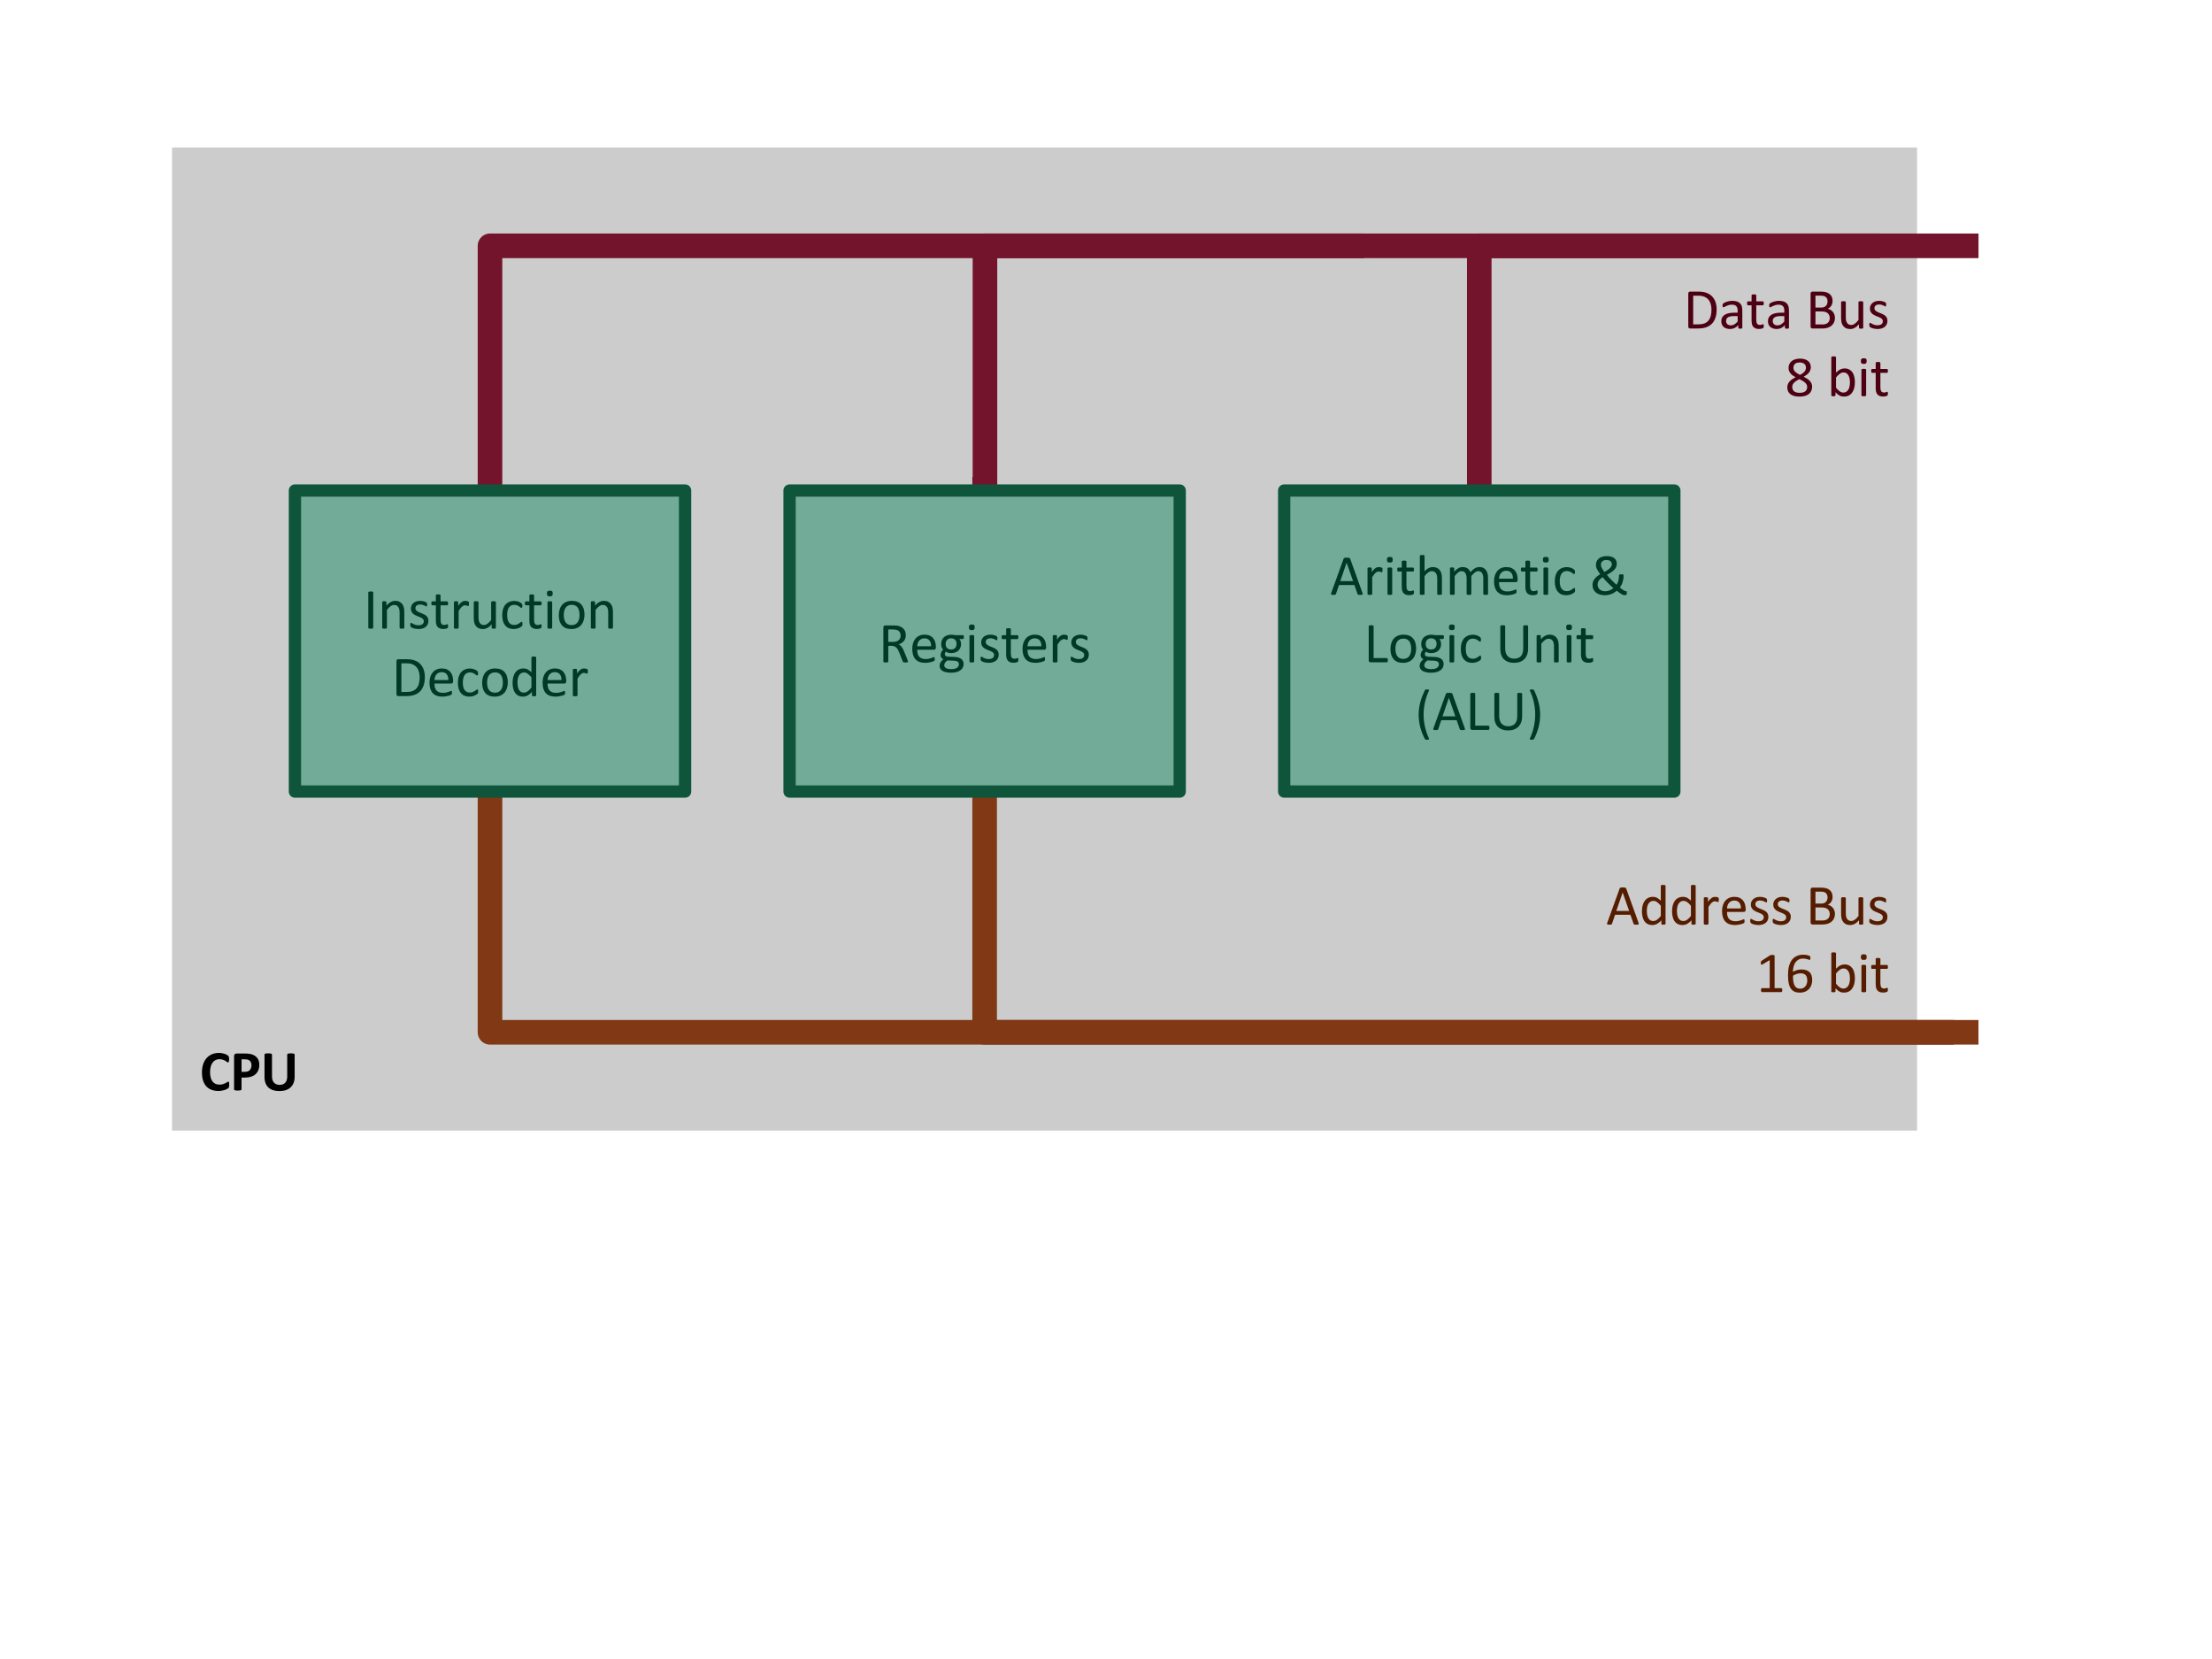 <?xml version="1.0" standalone="yes"?>

<svg version="1.1" viewBox="0.0 0.0 720.0 540.0" fill="none" stroke="none" stroke-linecap="square" stroke-miterlimit="10" xmlns="http://www.w3.org/2000/svg" xmlns:xlink="http://www.w3.org/1999/xlink"><clipPath id="p.0"><path d="m0 0l720.0 0l0 540.0l-720.0 0l0 -540.0z" clip-rule="nonzero"></path></clipPath><g clip-path="url(#p.0)"><path fill="#000000" fill-opacity="0.0" d="m0 0l720.0 0l0 540.0l-720.0 0z" fill-rule="nonzero"></path><path fill="#cccccc" d="m56.0 48.0l568.0 0l0 320.0l-568.0 0z" fill-rule="nonzero"></path><path fill="#000000" fill-opacity="0.0" d="m159.496 159.667l0 -79.654l480.504 0" fill-rule="nonzero"></path><path stroke="#74132c" stroke-width="8.0" stroke-linejoin="round" stroke-linecap="butt" d="m159.496 159.667l0 -79.654l480.504 0" fill-rule="nonzero"></path><path fill="#000000" fill-opacity="0.0" d="m481.496 159.667l0 -79.654l126.52 0" fill-rule="nonzero"></path><path stroke="#74132c" stroke-width="8.0" stroke-linejoin="round" stroke-linecap="butt" d="m481.496 159.667l0 -79.654l126.52 0" fill-rule="nonzero"></path><path fill="#000000" fill-opacity="0.0" d="m159.496 257.651l0 78.362l472.504 0" fill-rule="nonzero"></path><path stroke="#803815" stroke-width="8.0" stroke-linejoin="round" stroke-linecap="butt" d="m159.496 257.651l0 78.362l472.504 0" fill-rule="nonzero"></path><path fill="#000000" fill-opacity="0.0" d="m320.496 257.651l0 78.362l319.496 0" fill-rule="nonzero"></path><path stroke="#803815" stroke-width="8.0" stroke-linejoin="round" stroke-linecap="butt" d="m320.496 257.651l0 78.362l319.496 0" fill-rule="nonzero"></path><path fill="#000000" fill-opacity="0.0" d="m320.496 159.226l0.105 0l0 -79.213l119.391 0" fill-rule="nonzero"></path><path stroke="#74132c" stroke-width="8.0" stroke-linejoin="round" stroke-linecap="butt" d="m320.496 159.226l0.105 0l0 -79.213l119.391 0" fill-rule="nonzero"></path><path fill="#000000" fill-opacity="0.0" d="m512.0 80.0l112.0 0l0 40.0l-112.0 0z" fill-rule="nonzero"></path><path fill="#4e0013" d="m558.764 100.748q0 1.547 -0.406 2.719q-0.391 1.156 -1.156 1.922q-0.766 0.766 -1.891 1.156q-1.109 0.375 -2.641 0.375l-2.547 0q-0.219 0 -0.406 -0.141q-0.188 -0.141 -0.188 -0.516l0 -10.703q0 -0.359 0.188 -0.5q0.188 -0.141 0.406 -0.141l2.719 0q1.562 0 2.641 0.406q1.078 0.391 1.797 1.156q0.734 0.75 1.109 1.828q0.375 1.078 0.375 2.438zm-1.688 0.062q0 -0.984 -0.234 -1.812q-0.234 -0.844 -0.75 -1.453q-0.516 -0.609 -1.312 -0.953q-0.781 -0.344 -2.031 -0.344l-1.625 0l0 9.328l1.641 0q1.156 0 1.938 -0.281q0.797 -0.281 1.328 -0.875q0.531 -0.594 0.781 -1.484q0.266 -0.906 0.266 -2.125zm10.04 5.891q0 0.109 -0.078 0.172q-0.062 0.047 -0.203 0.078q-0.125 0.031 -0.375 0.031q-0.234 0 -0.391 -0.031q-0.141 -0.031 -0.203 -0.078q-0.062 -0.062 -0.062 -0.172l0 -0.844q-0.547 0.594 -1.219 0.922q-0.672 0.312 -1.422 0.312q-0.656 0 -1.203 -0.172q-0.531 -0.172 -0.906 -0.484q-0.375 -0.328 -0.578 -0.797q-0.203 -0.484 -0.203 -1.078q0 -0.719 0.281 -1.234q0.281 -0.516 0.812 -0.859q0.547 -0.344 1.328 -0.516q0.781 -0.172 1.75 -0.172l1.156 0l0 -0.656q0 -0.469 -0.109 -0.844q-0.094 -0.375 -0.328 -0.609q-0.219 -0.25 -0.578 -0.375q-0.359 -0.125 -0.891 -0.125q-0.562 0 -1.016 0.141q-0.453 0.125 -0.797 0.297q-0.328 0.156 -0.562 0.297q-0.234 0.125 -0.344 0.125q-0.062 0 -0.125 -0.031q-0.062 -0.047 -0.109 -0.109q-0.031 -0.078 -0.047 -0.188q-0.016 -0.125 -0.016 -0.266q0 -0.234 0.031 -0.359q0.031 -0.141 0.156 -0.266q0.125 -0.125 0.422 -0.281q0.312 -0.156 0.703 -0.297q0.406 -0.141 0.875 -0.219q0.484 -0.094 0.969 -0.094q0.891 0 1.516 0.203q0.641 0.203 1.031 0.609q0.391 0.391 0.562 0.969q0.172 0.578 0.172 1.359l0 5.641zm-1.516 -3.812l-1.312 0q-0.625 0 -1.094 0.109q-0.453 0.094 -0.766 0.312q-0.312 0.203 -0.453 0.5q-0.141 0.281 -0.141 0.672q0 0.641 0.406 1.031q0.422 0.391 1.156 0.391q0.609 0 1.125 -0.312q0.516 -0.312 1.078 -0.938l0 -1.766zm8.515 3.188q0 0.266 -0.047 0.422q-0.031 0.156 -0.109 0.234q-0.078 0.078 -0.234 0.141q-0.141 0.062 -0.328 0.109q-0.188 0.047 -0.406 0.062q-0.203 0.031 -0.422 0.031q-0.641 0 -1.109 -0.172q-0.469 -0.172 -0.766 -0.516q-0.297 -0.344 -0.438 -0.875q-0.125 -0.547 -0.125 -1.266l0 -4.875l-1.172 0q-0.141 0 -0.219 -0.141q-0.078 -0.156 -0.078 -0.5q0 -0.172 0.016 -0.281q0.031 -0.125 0.062 -0.203q0.031 -0.094 0.094 -0.125q0.062 -0.031 0.141 -0.031l1.156 0l0 -1.984q0 -0.062 0.031 -0.109q0.031 -0.062 0.109 -0.094q0.094 -0.047 0.234 -0.062q0.156 -0.031 0.391 -0.031q0.234 0 0.375 0.031q0.156 0.016 0.234 0.062q0.078 0.031 0.109 0.094q0.047 0.047 0.047 0.109l0 1.984l2.141 0q0.078 0 0.125 0.031q0.062 0.031 0.094 0.125q0.047 0.078 0.062 0.203q0.031 0.109 0.031 0.281q0 0.344 -0.094 0.5q-0.078 0.141 -0.219 0.141l-2.141 0l0 4.656q0 0.859 0.25 1.297q0.266 0.438 0.922 0.438q0.203 0 0.375 -0.031q0.172 -0.047 0.297 -0.094q0.125 -0.047 0.219 -0.078q0.094 -0.047 0.172 -0.047q0.047 0 0.078 0.031q0.047 0.016 0.062 0.078q0.031 0.062 0.047 0.172q0.031 0.109 0.031 0.281zm8.187 0.625q0 0.109 -0.078 0.172q-0.062 0.047 -0.203 0.078q-0.125 0.031 -0.375 0.031q-0.234 0 -0.391 -0.031q-0.141 -0.031 -0.203 -0.078q-0.062 -0.062 -0.062 -0.172l0 -0.844q-0.547 0.594 -1.219 0.922q-0.672 0.312 -1.422 0.312q-0.656 0 -1.203 -0.172q-0.531 -0.172 -0.906 -0.484q-0.375 -0.328 -0.578 -0.797q-0.203 -0.484 -0.203 -1.078q0 -0.719 0.281 -1.234q0.281 -0.516 0.812 -0.859q0.547 -0.344 1.328 -0.516q0.781 -0.172 1.75 -0.172l1.156 0l0 -0.656q0 -0.469 -0.109 -0.844q-0.094 -0.375 -0.328 -0.609q-0.219 -0.25 -0.578 -0.375q-0.359 -0.125 -0.891 -0.125q-0.562 0 -1.016 0.141q-0.453 0.125 -0.797 0.297q-0.328 0.156 -0.562 0.297q-0.234 0.125 -0.344 0.125q-0.062 0 -0.125 -0.031q-0.062 -0.047 -0.109 -0.109q-0.031 -0.078 -0.047 -0.188q-0.016 -0.125 -0.016 -0.266q0 -0.234 0.031 -0.359q0.031 -0.141 0.156 -0.266q0.125 -0.125 0.422 -0.281q0.312 -0.156 0.703 -0.297q0.406 -0.141 0.875 -0.219q0.484 -0.094 0.969 -0.094q0.891 0 1.516 0.203q0.641 0.203 1.031 0.609q0.391 0.391 0.562 0.969q0.172 0.578 0.172 1.359l0 5.641zm-1.516 -3.812l-1.312 0q-0.625 0 -1.094 0.109q-0.453 0.094 -0.766 0.312q-0.312 0.203 -0.453 0.5q-0.141 0.281 -0.141 0.672q0 0.641 0.406 1.031q0.422 0.391 1.156 0.391q0.609 0 1.125 -0.312q0.516 -0.312 1.078 -0.938l0 -1.766zm16.482 0.594q0 0.562 -0.156 1.047q-0.141 0.469 -0.406 0.859q-0.25 0.375 -0.625 0.672q-0.359 0.281 -0.828 0.484q-0.453 0.188 -0.984 0.281q-0.516 0.094 -1.188 0.094l-3.141 0q-0.219 0 -0.406 -0.141q-0.188 -0.141 -0.188 -0.516l0 -10.703q0 -0.359 0.188 -0.5q0.188 -0.141 0.406 -0.141l2.734 0q1.078 0 1.75 0.203q0.688 0.203 1.141 0.594q0.469 0.391 0.703 0.953q0.234 0.562 0.234 1.281q0 0.422 -0.109 0.812q-0.094 0.391 -0.297 0.719q-0.203 0.328 -0.5 0.594q-0.297 0.25 -0.688 0.422q0.484 0.094 0.906 0.344q0.438 0.25 0.75 0.625q0.328 0.375 0.516 0.891q0.188 0.516 0.188 1.125zm-2.406 -5.375q0 -0.438 -0.125 -0.781q-0.125 -0.359 -0.391 -0.609q-0.25 -0.25 -0.672 -0.375q-0.406 -0.125 -1.094 -0.125l-1.656 0l0 3.891l1.812 0q0.625 0 1.0 -0.156q0.391 -0.172 0.641 -0.438q0.25 -0.281 0.359 -0.641q0.125 -0.375 0.125 -0.766zm0.719 5.469q0 -0.547 -0.172 -0.953q-0.172 -0.406 -0.5 -0.688q-0.328 -0.281 -0.828 -0.422q-0.5 -0.141 -1.25 -0.141l-1.906 0l0 4.234l2.328 0q0.547 0 0.953 -0.125q0.406 -0.141 0.719 -0.391q0.312 -0.266 0.484 -0.641q0.172 -0.375 0.172 -0.875zm10.898 3.109q0 0.078 -0.047 0.125q-0.031 0.047 -0.109 0.094q-0.078 0.031 -0.219 0.047q-0.125 0.031 -0.328 0.031q-0.219 0 -0.359 -0.031q-0.125 -0.016 -0.203 -0.047q-0.078 -0.047 -0.109 -0.094q-0.016 -0.047 -0.016 -0.125l0 -1.109q-0.719 0.797 -1.422 1.156q-0.688 0.359 -1.406 0.359q-0.828 0 -1.406 -0.266q-0.562 -0.281 -0.922 -0.766q-0.359 -0.484 -0.516 -1.109q-0.141 -0.641 -0.141 -1.547l0 -5.062q0 -0.078 0.031 -0.125q0.031 -0.062 0.125 -0.094q0.094 -0.047 0.234 -0.062q0.156 -0.016 0.375 -0.016q0.219 0 0.359 0.016q0.156 0.016 0.25 0.062q0.094 0.031 0.125 0.094q0.031 0.047 0.031 0.125l0 4.859q0 0.734 0.109 1.172q0.109 0.438 0.328 0.75q0.219 0.312 0.547 0.484q0.344 0.172 0.781 0.172q0.578 0 1.141 -0.406q0.578 -0.406 1.219 -1.203l0 -5.828q0 -0.078 0.031 -0.125q0.031 -0.062 0.125 -0.094q0.094 -0.047 0.234 -0.062q0.156 -0.016 0.375 -0.016q0.234 0 0.375 0.016q0.156 0.016 0.234 0.062q0.078 0.031 0.125 0.094q0.047 0.047 0.047 0.125l0 8.344zm7.88 -2.266q0 0.641 -0.234 1.141q-0.234 0.5 -0.672 0.844q-0.438 0.344 -1.047 0.516q-0.594 0.172 -1.312 0.172q-0.453 0 -0.859 -0.078q-0.391 -0.062 -0.719 -0.156q-0.312 -0.109 -0.547 -0.219q-0.219 -0.125 -0.328 -0.219q-0.094 -0.094 -0.141 -0.25q-0.047 -0.172 -0.047 -0.469q0 -0.172 0.016 -0.297q0.016 -0.125 0.047 -0.188q0.031 -0.078 0.078 -0.109q0.062 -0.031 0.125 -0.031q0.094 0 0.297 0.125q0.203 0.125 0.484 0.281q0.297 0.141 0.688 0.266q0.406 0.125 0.938 0.125q0.375 0 0.688 -0.078q0.328 -0.094 0.562 -0.25q0.234 -0.172 0.359 -0.422q0.125 -0.25 0.125 -0.594q0 -0.344 -0.188 -0.578q-0.188 -0.25 -0.484 -0.438q-0.297 -0.188 -0.672 -0.328q-0.359 -0.141 -0.766 -0.297q-0.391 -0.156 -0.766 -0.359q-0.375 -0.203 -0.672 -0.484q-0.297 -0.297 -0.484 -0.688q-0.172 -0.406 -0.172 -0.953q0 -0.5 0.188 -0.938q0.203 -0.453 0.578 -0.797q0.375 -0.344 0.938 -0.547q0.578 -0.203 1.344 -0.203q0.328 0 0.656 0.062q0.344 0.047 0.609 0.141q0.266 0.078 0.453 0.172q0.203 0.094 0.297 0.172q0.094 0.078 0.125 0.141q0.031 0.047 0.047 0.125q0.016 0.062 0.031 0.172q0.016 0.094 0.016 0.234q0 0.172 -0.016 0.281q-0.016 0.109 -0.047 0.188q-0.031 0.078 -0.078 0.109q-0.047 0.031 -0.094 0.031q-0.094 0 -0.25 -0.094q-0.156 -0.109 -0.406 -0.219q-0.25 -0.125 -0.594 -0.219q-0.328 -0.109 -0.766 -0.109q-0.391 0 -0.688 0.094q-0.297 0.078 -0.5 0.25q-0.188 0.156 -0.281 0.391q-0.094 0.219 -0.094 0.469q0 0.359 0.188 0.609q0.188 0.25 0.484 0.438q0.297 0.188 0.672 0.344q0.375 0.141 0.766 0.297q0.406 0.156 0.781 0.359q0.391 0.188 0.688 0.469q0.297 0.266 0.469 0.656q0.188 0.391 0.188 0.938z" fill-rule="nonzero"></path><path fill="#4e0013" d="m589.838 125.842q0 0.781 -0.281 1.391q-0.266 0.609 -0.797 1.031q-0.516 0.406 -1.297 0.625q-0.766 0.203 -1.75 0.203q-0.938 0 -1.672 -0.188q-0.734 -0.203 -1.25 -0.578q-0.5 -0.375 -0.766 -0.938q-0.266 -0.562 -0.266 -1.266q0 -0.578 0.172 -1.047q0.188 -0.469 0.531 -0.859q0.359 -0.406 0.859 -0.75q0.516 -0.359 1.156 -0.672q-0.547 -0.281 -0.984 -0.594q-0.422 -0.328 -0.719 -0.703q-0.297 -0.375 -0.453 -0.797q-0.156 -0.438 -0.156 -0.938q0 -0.625 0.234 -1.172q0.234 -0.562 0.688 -0.969q0.453 -0.406 1.156 -0.641q0.719 -0.25 1.672 -0.25q0.906 0 1.562 0.219q0.672 0.219 1.094 0.594q0.438 0.375 0.641 0.891q0.203 0.516 0.203 1.094q0 0.469 -0.156 0.906q-0.141 0.438 -0.438 0.828q-0.297 0.391 -0.734 0.734q-0.438 0.328 -0.984 0.625q0.656 0.328 1.172 0.672q0.516 0.344 0.859 0.75q0.344 0.391 0.516 0.828q0.188 0.438 0.188 0.969zm-2.0 -6.156q0 -0.391 -0.141 -0.703q-0.125 -0.328 -0.391 -0.547q-0.25 -0.219 -0.641 -0.328q-0.391 -0.125 -0.875 -0.125q-1.0 0 -1.516 0.453q-0.516 0.453 -0.516 1.25q0 0.359 0.125 0.672q0.125 0.312 0.391 0.594q0.266 0.266 0.656 0.531q0.406 0.266 0.969 0.547q0.938 -0.469 1.438 -1.047q0.5 -0.594 0.5 -1.297zm0.391 6.328q0 -0.438 -0.156 -0.781q-0.156 -0.344 -0.484 -0.641q-0.312 -0.312 -0.797 -0.594q-0.469 -0.281 -1.109 -0.594q-0.578 0.297 -1.016 0.594q-0.438 0.281 -0.734 0.594q-0.281 0.297 -0.422 0.641q-0.141 0.328 -0.141 0.734q0 0.906 0.609 1.406q0.625 0.484 1.844 0.484q1.188 0 1.797 -0.5q0.609 -0.5 0.609 -1.344zm15.533 -1.609q0 1.078 -0.234 1.953q-0.234 0.859 -0.703 1.484q-0.453 0.609 -1.125 0.938q-0.656 0.312 -1.516 0.312q-0.406 0 -0.75 -0.078q-0.328 -0.078 -0.656 -0.25q-0.328 -0.172 -0.656 -0.438q-0.312 -0.281 -0.672 -0.656l0 1.016q0 0.078 -0.047 0.141q-0.031 0.047 -0.125 0.078q-0.078 0.031 -0.203 0.047q-0.125 0.031 -0.312 0.031q-0.188 0 -0.328 -0.031q-0.125 -0.016 -0.219 -0.047q-0.078 -0.031 -0.109 -0.078q-0.016 -0.062 -0.016 -0.141l0 -12.391q0 -0.078 0.031 -0.125q0.031 -0.062 0.109 -0.094q0.094 -0.047 0.234 -0.062q0.156 -0.016 0.391 -0.016q0.219 0 0.359 0.016q0.156 0.016 0.234 0.062q0.094 0.031 0.125 0.094q0.047 0.047 0.047 0.125l0 5.0q0.375 -0.375 0.719 -0.641q0.344 -0.266 0.672 -0.422q0.344 -0.156 0.672 -0.234q0.344 -0.078 0.703 -0.078q0.922 0 1.562 0.359q0.641 0.359 1.047 0.969q0.406 0.609 0.578 1.438q0.188 0.812 0.188 1.719zm-1.609 0.172q0 -0.641 -0.094 -1.234q-0.094 -0.609 -0.344 -1.062q-0.234 -0.469 -0.641 -0.75q-0.391 -0.297 -0.984 -0.297q-0.297 0 -0.594 0.094q-0.281 0.078 -0.578 0.281q-0.297 0.188 -0.625 0.5q-0.312 0.297 -0.672 0.766l0 3.328q0.625 0.766 1.203 1.172q0.578 0.406 1.203 0.406q0.562 0 0.969 -0.281q0.422 -0.281 0.672 -0.734q0.25 -0.453 0.359 -1.016q0.125 -0.578 0.125 -1.172zm5.271 4.109q0 0.078 -0.047 0.125q-0.031 0.047 -0.125 0.094q-0.078 0.031 -0.234 0.047q-0.141 0.031 -0.359 0.031q-0.234 0 -0.391 -0.031q-0.141 -0.016 -0.234 -0.047q-0.078 -0.047 -0.109 -0.094q-0.031 -0.047 -0.031 -0.125l0 -8.344q0 -0.062 0.031 -0.125q0.031 -0.062 0.109 -0.094q0.094 -0.031 0.234 -0.047q0.156 -0.031 0.391 -0.031q0.219 0 0.359 0.031q0.156 0.016 0.234 0.047q0.094 0.031 0.125 0.094q0.047 0.062 0.047 0.125l0 8.344zm0.172 -11.172q0 0.547 -0.203 0.75q-0.203 0.188 -0.75 0.188q-0.531 0 -0.734 -0.188q-0.203 -0.203 -0.203 -0.734q0 -0.531 0.203 -0.719q0.203 -0.203 0.75 -0.203q0.547 0 0.734 0.188q0.203 0.188 0.203 0.719zm6.922 10.562q0 0.266 -0.047 0.422q-0.031 0.156 -0.109 0.234q-0.078 0.078 -0.234 0.141q-0.141 0.062 -0.328 0.109q-0.188 0.047 -0.406 0.062q-0.203 0.031 -0.422 0.031q-0.641 0 -1.109 -0.172q-0.469 -0.172 -0.766 -0.516q-0.297 -0.344 -0.438 -0.875q-0.125 -0.547 -0.125 -1.266l0 -4.875l-1.172 0q-0.141 0 -0.219 -0.141q-0.078 -0.156 -0.078 -0.5q0 -0.172 0.016 -0.281q0.031 -0.125 0.062 -0.203q0.031 -0.094 0.094 -0.125q0.062 -0.031 0.141 -0.031l1.156 0l0 -1.984q0 -0.062 0.031 -0.109q0.031 -0.062 0.109 -0.094q0.094 -0.047 0.234 -0.062q0.156 -0.031 0.391 -0.031q0.234 0 0.375 0.031q0.156 0.016 0.234 0.062q0.078 0.031 0.109 0.094q0.047 0.047 0.047 0.109l0 1.984l2.141 0q0.078 0 0.125 0.031q0.062 0.031 0.094 0.125q0.047 0.078 0.062 0.203q0.031 0.109 0.031 0.281q0 0.344 -0.094 0.5q-0.078 0.141 -0.219 0.141l-2.141 0l0 4.656q0 0.859 0.25 1.297q0.266 0.438 0.922 0.438q0.203 0 0.375 -0.031q0.172 -0.047 0.297 -0.094q0.125 -0.047 0.219 -0.078q0.094 -0.047 0.172 -0.047q0.047 0 0.078 0.031q0.047 0.016 0.062 0.078q0.031 0.062 0.047 0.172q0.031 0.109 0.031 0.281z" fill-rule="nonzero"></path><path fill="#000000" fill-opacity="0.0" d="m496.0 296.0l128.0 0l0 40.0l-128.0 0z" fill-rule="nonzero"></path><path fill="#551c00" d="m533.335 300.357q0.078 0.203 0.078 0.328q0.016 0.125 -0.062 0.188q-0.078 0.062 -0.25 0.078q-0.172 0.031 -0.453 0.031q-0.281 0 -0.453 -0.016q-0.172 -0.016 -0.266 -0.047q-0.094 -0.031 -0.141 -0.094q-0.031 -0.062 -0.062 -0.141l-1.031 -2.922l-5.0 0l-0.984 2.891q-0.016 0.078 -0.062 0.141q-0.047 0.062 -0.141 0.109q-0.094 0.031 -0.25 0.047q-0.156 0.031 -0.422 0.031q-0.266 0 -0.438 -0.031q-0.172 -0.016 -0.25 -0.078q-0.062 -0.078 -0.062 -0.203q0 -0.125 0.078 -0.328l4.031 -11.156q0.031 -0.094 0.094 -0.156q0.062 -0.062 0.172 -0.094q0.125 -0.047 0.297 -0.062q0.188 -0.016 0.469 -0.016q0.297 0 0.484 0.016q0.203 0.016 0.312 0.062q0.125 0.031 0.188 0.109q0.062 0.062 0.109 0.156l4.016 11.156zm-5.156 -9.844l-0.016 0l-2.062 5.984l4.172 0l-2.094 -5.984zm13.951 10.172q0 0.078 -0.047 0.141q-0.031 0.047 -0.109 0.078q-0.078 0.031 -0.203 0.047q-0.125 0.031 -0.312 0.031q-0.203 0 -0.328 -0.031q-0.125 -0.016 -0.219 -0.047q-0.078 -0.031 -0.125 -0.078q-0.031 -0.062 -0.031 -0.141l0 -1.109q-0.656 0.719 -1.375 1.125q-0.703 0.391 -1.547 0.391q-0.906 0 -1.562 -0.344q-0.656 -0.359 -1.062 -0.969q-0.391 -0.609 -0.578 -1.422q-0.188 -0.828 -0.188 -1.75q0 -1.062 0.234 -1.922q0.234 -0.875 0.688 -1.484q0.453 -0.625 1.125 -0.953q0.672 -0.328 1.547 -0.328q0.734 0 1.344 0.328q0.609 0.312 1.203 0.938l0 -4.859q0 -0.062 0.031 -0.125q0.031 -0.062 0.125 -0.094q0.094 -0.031 0.234 -0.047q0.156 -0.031 0.375 -0.031q0.234 0 0.375 0.031q0.156 0.016 0.234 0.047q0.078 0.031 0.125 0.094q0.047 0.062 0.047 0.125l0 12.359zm-1.547 -5.875q-0.625 -0.766 -1.203 -1.172q-0.578 -0.406 -1.203 -0.406q-0.594 0 -1.0 0.281q-0.406 0.281 -0.672 0.734q-0.25 0.453 -0.359 1.031q-0.109 0.578 -0.109 1.172q0 0.625 0.094 1.234q0.094 0.594 0.328 1.062q0.25 0.469 0.641 0.766q0.406 0.281 1.016 0.281q0.297 0 0.578 -0.078q0.281 -0.094 0.578 -0.281q0.297 -0.203 0.625 -0.516q0.328 -0.312 0.688 -0.766l0 -3.344zm11.349 5.875q0 0.078 -0.047 0.141q-0.031 0.047 -0.109 0.078q-0.078 0.031 -0.203 0.047q-0.125 0.031 -0.312 0.031q-0.203 0 -0.328 -0.031q-0.125 -0.016 -0.219 -0.047q-0.078 -0.031 -0.125 -0.078q-0.031 -0.062 -0.031 -0.141l0 -1.109q-0.656 0.719 -1.375 1.125q-0.703 0.391 -1.547 0.391q-0.906 0 -1.562 -0.344q-0.656 -0.359 -1.062 -0.969q-0.391 -0.609 -0.578 -1.422q-0.188 -0.828 -0.188 -1.75q0 -1.062 0.234 -1.922q0.234 -0.875 0.688 -1.484q0.453 -0.625 1.125 -0.953q0.672 -0.328 1.547 -0.328q0.734 0 1.344 0.328q0.609 0.312 1.203 0.938l0 -4.859q0 -0.062 0.031 -0.125q0.031 -0.062 0.125 -0.094q0.094 -0.031 0.234 -0.047q0.156 -0.031 0.375 -0.031q0.234 0 0.375 0.031q0.156 0.016 0.234 0.047q0.078 0.031 0.125 0.094q0.047 0.062 0.047 0.125l0 12.359zm-1.547 -5.875q-0.625 -0.766 -1.203 -1.172q-0.578 -0.406 -1.203 -0.406q-0.594 0 -1.0 0.281q-0.406 0.281 -0.672 0.734q-0.25 0.453 -0.359 1.031q-0.109 0.578 -0.109 1.172q0 0.625 0.094 1.234q0.094 0.594 0.328 1.062q0.25 0.469 0.641 0.766q0.406 0.281 1.016 0.281q0.297 0 0.578 -0.078q0.281 -0.094 0.578 -0.281q0.297 -0.203 0.625 -0.516q0.328 -0.312 0.688 -0.766l0 -3.344zm9.067 -1.922q0 0.203 -0.016 0.344q0 0.141 -0.031 0.219q-0.031 0.078 -0.078 0.125q-0.031 0.031 -0.109 0.031q-0.062 0 -0.172 -0.031q-0.109 -0.047 -0.25 -0.094q-0.125 -0.047 -0.297 -0.078q-0.172 -0.031 -0.359 -0.031q-0.234 0 -0.453 0.094q-0.219 0.094 -0.469 0.312q-0.25 0.203 -0.516 0.562q-0.266 0.344 -0.594 0.859l0 5.484q0 0.078 -0.047 0.125q-0.031 0.047 -0.125 0.094q-0.078 0.031 -0.234 0.047q-0.141 0.031 -0.359 0.031q-0.234 0 -0.391 -0.031q-0.141 -0.016 -0.234 -0.047q-0.078 -0.047 -0.109 -0.094q-0.031 -0.047 -0.031 -0.125l0 -8.344q0 -0.078 0.016 -0.125q0.031 -0.062 0.109 -0.094q0.094 -0.047 0.219 -0.062q0.141 -0.016 0.344 -0.016q0.203 0 0.344 0.016q0.141 0.016 0.203 0.062q0.078 0.031 0.109 0.094q0.031 0.047 0.031 0.125l0 1.219q0.344 -0.516 0.641 -0.828q0.312 -0.312 0.578 -0.484q0.266 -0.188 0.531 -0.25q0.266 -0.078 0.531 -0.078q0.125 0 0.281 0.016q0.156 0.016 0.312 0.062q0.172 0.031 0.297 0.078q0.141 0.047 0.188 0.094q0.062 0.031 0.078 0.078q0.031 0.047 0.047 0.109q0.016 0.062 0.016 0.188q0 0.125 0 0.344zm8.754 3.266q0 0.359 -0.188 0.516q-0.172 0.156 -0.406 0.156l-5.469 0q0 0.688 0.125 1.25q0.141 0.547 0.469 0.953q0.328 0.391 0.844 0.609q0.516 0.219 1.281 0.219q0.594 0 1.047 -0.094q0.469 -0.109 0.797 -0.219q0.344 -0.125 0.562 -0.219q0.219 -0.109 0.328 -0.109q0.062 0 0.109 0.031q0.062 0.031 0.094 0.109q0.031 0.062 0.031 0.188q0.016 0.109 0.016 0.266q0 0.125 -0.016 0.219q0 0.078 -0.016 0.156q-0.016 0.062 -0.047 0.125q-0.031 0.047 -0.078 0.109q-0.047 0.047 -0.297 0.172q-0.25 0.109 -0.656 0.219q-0.391 0.109 -0.922 0.188q-0.531 0.094 -1.125 0.094q-1.016 0 -1.797 -0.281q-0.781 -0.297 -1.312 -0.859q-0.516 -0.562 -0.797 -1.406q-0.266 -0.859 -0.266 -2.0q0 -1.078 0.281 -1.922q0.281 -0.859 0.797 -1.453q0.531 -0.609 1.266 -0.922q0.75 -0.328 1.672 -0.328q0.984 0 1.672 0.312q0.688 0.312 1.125 0.859q0.453 0.531 0.656 1.25q0.219 0.719 0.219 1.531l0 0.281zm-1.547 -0.453q0.031 -1.203 -0.531 -1.891q-0.562 -0.688 -1.656 -0.688q-0.578 0 -1.0 0.219q-0.422 0.203 -0.719 0.562q-0.281 0.344 -0.438 0.812q-0.156 0.469 -0.172 0.984l4.516 0zm8.939 2.719q0 0.641 -0.234 1.141q-0.234 0.5 -0.672 0.844q-0.438 0.344 -1.047 0.516q-0.594 0.172 -1.312 0.172q-0.453 0 -0.859 -0.078q-0.391 -0.062 -0.719 -0.156q-0.312 -0.109 -0.547 -0.219q-0.219 -0.125 -0.328 -0.219q-0.094 -0.094 -0.141 -0.25q-0.047 -0.172 -0.047 -0.469q0 -0.172 0.016 -0.297q0.016 -0.125 0.047 -0.188q0.031 -0.078 0.078 -0.109q0.062 -0.031 0.125 -0.031q0.094 0 0.297 0.125q0.203 0.125 0.484 0.281q0.297 0.141 0.688 0.266q0.406 0.125 0.938 0.125q0.375 0 0.688 -0.078q0.328 -0.094 0.562 -0.25q0.234 -0.172 0.359 -0.422q0.125 -0.25 0.125 -0.594q0 -0.344 -0.188 -0.578q-0.188 -0.25 -0.484 -0.438q-0.297 -0.188 -0.672 -0.328q-0.359 -0.141 -0.766 -0.297q-0.391 -0.156 -0.766 -0.359q-0.375 -0.203 -0.672 -0.484q-0.297 -0.297 -0.484 -0.688q-0.172 -0.406 -0.172 -0.953q0 -0.5 0.188 -0.938q0.203 -0.453 0.578 -0.797q0.375 -0.344 0.938 -0.547q0.578 -0.203 1.344 -0.203q0.328 0 0.656 0.062q0.344 0.047 0.609 0.141q0.266 0.078 0.453 0.172q0.203 0.094 0.297 0.172q0.094 0.078 0.125 0.141q0.031 0.047 0.047 0.125q0.016 0.062 0.031 0.172q0.016 0.094 0.016 0.234q0 0.172 -0.016 0.281q-0.016 0.109 -0.047 0.188q-0.031 0.078 -0.078 0.109q-0.047 0.031 -0.094 0.031q-0.094 0 -0.25 -0.094q-0.156 -0.109 -0.406 -0.219q-0.25 -0.125 -0.594 -0.219q-0.328 -0.109 -0.766 -0.109q-0.391 0 -0.688 0.094q-0.297 0.078 -0.5 0.25q-0.188 0.156 -0.281 0.391q-0.094 0.219 -0.094 0.469q0 0.359 0.188 0.609q0.188 0.25 0.484 0.438q0.297 0.188 0.672 0.344q0.375 0.141 0.766 0.297q0.406 0.156 0.781 0.359q0.391 0.188 0.688 0.469q0.297 0.266 0.469 0.656q0.188 0.391 0.188 0.938zm7.297 0q0 0.641 -0.234 1.141q-0.234 0.5 -0.672 0.844q-0.438 0.344 -1.047 0.516q-0.594 0.172 -1.312 0.172q-0.453 0 -0.859 -0.078q-0.391 -0.062 -0.719 -0.156q-0.312 -0.109 -0.547 -0.219q-0.219 -0.125 -0.328 -0.219q-0.094 -0.094 -0.141 -0.25q-0.047 -0.172 -0.047 -0.469q0 -0.172 0.016 -0.297q0.016 -0.125 0.047 -0.188q0.031 -0.078 0.078 -0.109q0.062 -0.031 0.125 -0.031q0.094 0 0.297 0.125q0.203 0.125 0.484 0.281q0.297 0.141 0.688 0.266q0.406 0.125 0.938 0.125q0.375 0 0.688 -0.078q0.328 -0.094 0.562 -0.25q0.234 -0.172 0.359 -0.422q0.125 -0.25 0.125 -0.594q0 -0.344 -0.188 -0.578q-0.188 -0.25 -0.484 -0.438q-0.297 -0.188 -0.672 -0.328q-0.359 -0.141 -0.766 -0.297q-0.391 -0.156 -0.766 -0.359q-0.375 -0.203 -0.672 -0.484q-0.297 -0.297 -0.484 -0.688q-0.172 -0.406 -0.172 -0.953q0 -0.5 0.188 -0.938q0.203 -0.453 0.578 -0.797q0.375 -0.344 0.938 -0.547q0.578 -0.203 1.344 -0.203q0.328 0 0.656 0.062q0.344 0.047 0.609 0.141q0.266 0.078 0.453 0.172q0.203 0.094 0.297 0.172q0.094 0.078 0.125 0.141q0.031 0.047 0.047 0.125q0.016 0.062 0.031 0.172q0.016 0.094 0.016 0.234q0 0.172 -0.016 0.281q-0.016 0.109 -0.047 0.188q-0.031 0.078 -0.078 0.109q-0.047 0.031 -0.094 0.031q-0.094 0 -0.25 -0.094q-0.156 -0.109 -0.406 -0.219q-0.25 -0.125 -0.594 -0.219q-0.328 -0.109 -0.766 -0.109q-0.391 0 -0.688 0.094q-0.297 0.078 -0.5 0.25q-0.188 0.156 -0.281 0.391q-0.094 0.219 -0.094 0.469q0 0.359 0.188 0.609q0.188 0.25 0.484 0.438q0.297 0.188 0.672 0.344q0.375 0.141 0.766 0.297q0.406 0.156 0.781 0.359q0.391 0.188 0.688 0.469q0.297 0.266 0.469 0.656q0.188 0.391 0.188 0.938zm14.374 -0.938q0 0.562 -0.156 1.047q-0.141 0.469 -0.406 0.859q-0.25 0.375 -0.625 0.672q-0.359 0.281 -0.828 0.484q-0.453 0.188 -0.984 0.281q-0.516 0.094 -1.188 0.094l-3.141 0q-0.219 0 -0.406 -0.141q-0.188 -0.141 -0.188 -0.516l0 -10.703q0 -0.359 0.188 -0.5q0.188 -0.141 0.406 -0.141l2.734 0q1.078 0 1.75 0.203q0.688 0.203 1.141 0.594q0.469 0.391 0.703 0.953q0.234 0.562 0.234 1.281q0 0.422 -0.109 0.812q-0.094 0.391 -0.297 0.719q-0.203 0.328 -0.5 0.594q-0.297 0.25 -0.688 0.422q0.484 0.094 0.906 0.344q0.438 0.25 0.75 0.625q0.328 0.375 0.516 0.891q0.188 0.516 0.188 1.125zm-2.406 -5.375q0 -0.438 -0.125 -0.781q-0.125 -0.359 -0.391 -0.609q-0.25 -0.25 -0.672 -0.375q-0.406 -0.125 -1.094 -0.125l-1.656 0l0 3.891l1.812 0q0.625 0 1.0 -0.156q0.391 -0.172 0.641 -0.438q0.25 -0.281 0.359 -0.641q0.125 -0.375 0.125 -0.766zm0.719 5.469q0 -0.547 -0.172 -0.953q-0.172 -0.406 -0.5 -0.688q-0.328 -0.281 -0.828 -0.422q-0.5 -0.141 -1.25 -0.141l-1.906 0l0 4.234l2.328 0q0.547 0 0.953 -0.125q0.406 -0.141 0.719 -0.391q0.312 -0.266 0.484 -0.641q0.172 -0.375 0.172 -0.875zm10.898 3.109q0 0.078 -0.047 0.125q-0.031 0.047 -0.109 0.094q-0.078 0.031 -0.219 0.047q-0.125 0.031 -0.328 0.031q-0.219 0 -0.359 -0.031q-0.125 -0.016 -0.203 -0.047q-0.078 -0.047 -0.109 -0.094q-0.016 -0.047 -0.016 -0.125l0 -1.109q-0.719 0.797 -1.422 1.156q-0.688 0.359 -1.406 0.359q-0.828 0 -1.406 -0.266q-0.562 -0.281 -0.922 -0.766q-0.359 -0.484 -0.516 -1.109q-0.141 -0.641 -0.141 -1.547l0 -5.062q0 -0.078 0.031 -0.125q0.031 -0.062 0.125 -0.094q0.094 -0.047 0.234 -0.062q0.156 -0.016 0.375 -0.016q0.219 0 0.359 0.016q0.156 0.016 0.25 0.062q0.094 0.031 0.125 0.094q0.031 0.047 0.031 0.125l0 4.859q0 0.734 0.109 1.172q0.109 0.438 0.328 0.75q0.219 0.312 0.547 0.484q0.344 0.172 0.781 0.172q0.578 0 1.141 -0.406q0.578 -0.406 1.219 -1.203l0 -5.828q0 -0.078 0.031 -0.125q0.031 -0.062 0.125 -0.094q0.094 -0.047 0.234 -0.062q0.156 -0.016 0.375 -0.016q0.234 0 0.375 0.016q0.156 0.016 0.234 0.062q0.078 0.031 0.125 0.094q0.047 0.047 0.047 0.125l0 8.344zm7.88 -2.266q0 0.641 -0.234 1.141q-0.234 0.5 -0.672 0.844q-0.438 0.344 -1.047 0.516q-0.594 0.172 -1.312 0.172q-0.453 0 -0.859 -0.078q-0.391 -0.062 -0.719 -0.156q-0.312 -0.109 -0.547 -0.219q-0.219 -0.125 -0.328 -0.219q-0.094 -0.094 -0.141 -0.25q-0.047 -0.172 -0.047 -0.469q0 -0.172 0.016 -0.297q0.016 -0.125 0.047 -0.188q0.031 -0.078 0.078 -0.109q0.062 -0.031 0.125 -0.031q0.094 0 0.297 0.125q0.203 0.125 0.484 0.281q0.297 0.141 0.688 0.266q0.406 0.125 0.938 0.125q0.375 0 0.688 -0.078q0.328 -0.094 0.562 -0.25q0.234 -0.172 0.359 -0.422q0.125 -0.25 0.125 -0.594q0 -0.344 -0.188 -0.578q-0.188 -0.25 -0.484 -0.438q-0.297 -0.188 -0.672 -0.328q-0.359 -0.141 -0.766 -0.297q-0.391 -0.156 -0.766 -0.359q-0.375 -0.203 -0.672 -0.484q-0.297 -0.297 -0.484 -0.688q-0.172 -0.406 -0.172 -0.953q0 -0.5 0.188 -0.938q0.203 -0.453 0.578 -0.797q0.375 -0.344 0.938 -0.547q0.578 -0.203 1.344 -0.203q0.328 0 0.656 0.062q0.344 0.047 0.609 0.141q0.266 0.078 0.453 0.172q0.203 0.094 0.297 0.172q0.094 0.078 0.125 0.141q0.031 0.047 0.047 0.125q0.016 0.062 0.031 0.172q0.016 0.094 0.016 0.234q0 0.172 -0.016 0.281q-0.016 0.109 -0.047 0.188q-0.031 0.078 -0.078 0.109q-0.047 0.031 -0.094 0.031q-0.094 0 -0.25 -0.094q-0.156 -0.109 -0.406 -0.219q-0.25 -0.125 -0.594 -0.219q-0.328 -0.109 -0.766 -0.109q-0.391 0 -0.688 0.094q-0.297 0.078 -0.5 0.25q-0.188 0.156 -0.281 0.391q-0.094 0.219 -0.094 0.469q0 0.359 0.188 0.609q0.188 0.25 0.484 0.438q0.297 0.188 0.672 0.344q0.375 0.141 0.766 0.297q0.406 0.156 0.781 0.359q0.391 0.188 0.688 0.469q0.297 0.266 0.469 0.656q0.188 0.391 0.188 0.938z" fill-rule="nonzero"></path><path fill="#551c00" d="m580.132 322.295q0 0.172 -0.031 0.297q-0.016 0.109 -0.062 0.188q-0.047 0.078 -0.109 0.109q-0.062 0.031 -0.125 0.031l-6.266 0q-0.062 0 -0.125 -0.031q-0.062 -0.031 -0.109 -0.109q-0.047 -0.078 -0.078 -0.188q-0.031 -0.125 -0.031 -0.297q0 -0.172 0.031 -0.297q0.031 -0.125 0.062 -0.203q0.047 -0.078 0.109 -0.109q0.062 -0.047 0.141 -0.047l2.5 0l0 -9.125l-2.312 1.375q-0.188 0.094 -0.297 0.125q-0.094 0.016 -0.172 -0.047q-0.062 -0.062 -0.094 -0.203q-0.016 -0.141 -0.016 -0.359q0 -0.156 0.016 -0.266q0.016 -0.109 0.047 -0.172q0.031 -0.078 0.078 -0.141q0.047 -0.062 0.141 -0.109l2.75 -1.781q0.047 -0.016 0.094 -0.031q0.062 -0.031 0.141 -0.047q0.094 -0.016 0.203 -0.016q0.109 -0.016 0.281 -0.016q0.219 0 0.359 0.031q0.156 0.016 0.234 0.047q0.094 0.031 0.109 0.078q0.031 0.047 0.031 0.109l0 10.547l2.172 0q0.078 0 0.141 0.047q0.062 0.031 0.094 0.109q0.047 0.078 0.062 0.203q0.031 0.125 0.031 0.297zm9.737 -3.266q0 0.797 -0.25 1.531q-0.234 0.734 -0.734 1.297q-0.5 0.562 -1.266 0.906q-0.766 0.328 -1.812 0.328q-0.766 0 -1.344 -0.172q-0.562 -0.188 -1.0 -0.531q-0.422 -0.344 -0.703 -0.844q-0.281 -0.516 -0.453 -1.141q-0.172 -0.641 -0.25 -1.406q-0.062 -0.766 -0.062 -1.641q0 -0.766 0.078 -1.547q0.078 -0.797 0.297 -1.531q0.219 -0.734 0.578 -1.375q0.359 -0.641 0.906 -1.109q0.562 -0.484 1.328 -0.766q0.781 -0.281 1.797 -0.281q0.344 0 0.688 0.047q0.359 0.031 0.656 0.109q0.297 0.062 0.5 0.156q0.203 0.078 0.266 0.125q0.078 0.047 0.109 0.109q0.031 0.062 0.047 0.141q0.016 0.062 0.016 0.156q0.016 0.078 0.016 0.219q0 0.156 0 0.281q0 0.125 -0.047 0.203q-0.031 0.062 -0.078 0.109q-0.047 0.031 -0.125 0.031q-0.109 0 -0.281 -0.062q-0.172 -0.062 -0.438 -0.141q-0.25 -0.078 -0.609 -0.141q-0.344 -0.078 -0.828 -0.078q-0.859 0 -1.484 0.359q-0.609 0.344 -1.016 0.938q-0.391 0.594 -0.578 1.391q-0.188 0.781 -0.219 1.625q0.25 -0.125 0.547 -0.266q0.297 -0.141 0.656 -0.25q0.359 -0.125 0.75 -0.188q0.406 -0.062 0.859 -0.062q0.969 0 1.641 0.266q0.672 0.25 1.078 0.719q0.422 0.469 0.594 1.109q0.172 0.641 0.172 1.375zm-1.609 0.156q0 -0.547 -0.109 -0.984q-0.109 -0.438 -0.359 -0.734q-0.25 -0.312 -0.672 -0.484q-0.406 -0.172 -1.016 -0.172q-0.344 0 -0.688 0.062q-0.344 0.062 -0.672 0.172q-0.312 0.109 -0.609 0.25q-0.297 0.141 -0.531 0.312q0 1.188 0.141 2.0q0.156 0.812 0.453 1.297q0.297 0.484 0.734 0.703q0.438 0.203 1.016 0.203q0.594 0 1.031 -0.219q0.438 -0.234 0.719 -0.609q0.297 -0.375 0.422 -0.844q0.141 -0.469 0.141 -0.953zm15.501 -0.781q0 1.078 -0.234 1.953q-0.234 0.859 -0.703 1.484q-0.453 0.609 -1.125 0.938q-0.656 0.312 -1.516 0.312q-0.406 0 -0.75 -0.078q-0.328 -0.078 -0.656 -0.25q-0.328 -0.172 -0.656 -0.438q-0.312 -0.281 -0.672 -0.656l0 1.016q0 0.078 -0.047 0.141q-0.031 0.047 -0.125 0.078q-0.078 0.031 -0.203 0.047q-0.125 0.031 -0.312 0.031q-0.188 0 -0.328 -0.031q-0.125 -0.016 -0.219 -0.047q-0.078 -0.031 -0.109 -0.078q-0.016 -0.062 -0.016 -0.141l0 -12.391q0 -0.078 0.031 -0.125q0.031 -0.062 0.109 -0.094q0.094 -0.047 0.234 -0.062q0.156 -0.016 0.391 -0.016q0.219 0 0.359 0.016q0.156 0.016 0.234 0.062q0.094 0.031 0.125 0.094q0.047 0.047 0.047 0.125l0 5.0q0.375 -0.375 0.719 -0.641q0.344 -0.266 0.672 -0.422q0.344 -0.156 0.672 -0.234q0.344 -0.078 0.703 -0.078q0.922 0 1.562 0.359q0.641 0.359 1.047 0.969q0.406 0.609 0.578 1.438q0.188 0.812 0.188 1.719zm-1.609 0.172q0 -0.641 -0.094 -1.234q-0.094 -0.609 -0.344 -1.062q-0.234 -0.469 -0.641 -0.75q-0.391 -0.297 -0.984 -0.297q-0.297 0 -0.594 0.094q-0.281 0.078 -0.578 0.281q-0.297 0.188 -0.625 0.5q-0.312 0.297 -0.672 0.766l0 3.328q0.625 0.766 1.203 1.172q0.578 0.406 1.203 0.406q0.562 0 0.969 -0.281q0.422 -0.281 0.672 -0.734q0.25 -0.453 0.359 -1.016q0.125 -0.578 0.125 -1.172zm5.271 4.109q0 0.078 -0.047 0.125q-0.031 0.047 -0.125 0.094q-0.078 0.031 -0.234 0.047q-0.141 0.031 -0.359 0.031q-0.234 0 -0.391 -0.031q-0.141 -0.016 -0.234 -0.047q-0.078 -0.047 -0.109 -0.094q-0.031 -0.047 -0.031 -0.125l0 -8.344q0 -0.062 0.031 -0.125q0.031 -0.062 0.109 -0.094q0.094 -0.031 0.234 -0.047q0.156 -0.031 0.391 -0.031q0.219 0 0.359 0.031q0.156 0.016 0.234 0.047q0.094 0.031 0.125 0.094q0.047 0.062 0.047 0.125l0 8.344zm0.172 -11.172q0 0.547 -0.203 0.75q-0.203 0.188 -0.75 0.188q-0.531 0 -0.734 -0.188q-0.203 -0.203 -0.203 -0.734q0 -0.531 0.203 -0.719q0.203 -0.203 0.75 -0.203q0.547 0 0.734 0.188q0.203 0.188 0.203 0.719zm6.922 10.562q0 0.266 -0.047 0.422q-0.031 0.156 -0.109 0.234q-0.078 0.078 -0.234 0.141q-0.141 0.062 -0.328 0.109q-0.188 0.047 -0.406 0.062q-0.203 0.031 -0.422 0.031q-0.641 0 -1.109 -0.172q-0.469 -0.172 -0.766 -0.516q-0.297 -0.344 -0.438 -0.875q-0.125 -0.547 -0.125 -1.266l0 -4.875l-1.172 0q-0.141 0 -0.219 -0.141q-0.078 -0.156 -0.078 -0.5q0 -0.172 0.016 -0.281q0.031 -0.125 0.062 -0.203q0.031 -0.094 0.094 -0.125q0.062 -0.031 0.141 -0.031l1.156 0l0 -1.984q0 -0.062 0.031 -0.109q0.031 -0.062 0.109 -0.094q0.094 -0.047 0.234 -0.062q0.156 -0.031 0.391 -0.031q0.234 0 0.375 0.031q0.156 0.016 0.234 0.062q0.078 0.031 0.109 0.094q0.047 0.047 0.047 0.109l0 1.984l2.141 0q0.078 0 0.125 0.031q0.062 0.031 0.094 0.125q0.047 0.078 0.062 0.203q0.031 0.109 0.031 0.281q0 0.344 -0.094 0.5q-0.078 0.141 -0.219 0.141l-2.141 0l0 4.656q0 0.859 0.25 1.297q0.266 0.438 0.922 0.438q0.203 0 0.375 -0.031q0.172 -0.047 0.297 -0.094q0.125 -0.047 0.219 -0.078q0.094 -0.047 0.172 -0.047q0.047 0 0.078 0.031q0.047 0.016 0.062 0.078q0.031 0.062 0.047 0.172q0.031 0.109 0.031 0.281z" fill-rule="nonzero"></path><path fill="#000000" fill-opacity="0.0" d="m56.0 336.0l80.0 0l0 32.0l-80.0 0z" fill-rule="nonzero"></path><path fill="#000000" d="m74.609 353.107q0 0.219 -0.016 0.391q-0.016 0.156 -0.047 0.281q-0.016 0.109 -0.062 0.203q-0.047 0.078 -0.156 0.188q-0.094 0.094 -0.391 0.266q-0.297 0.172 -0.719 0.328q-0.422 0.141 -0.969 0.234q-0.531 0.109 -1.156 0.109q-1.234 0 -2.234 -0.375q-1.0 -0.375 -1.703 -1.125q-0.688 -0.766 -1.062 -1.891q-0.359 -1.141 -0.359 -2.641q0 -1.531 0.406 -2.719q0.406 -1.188 1.141 -1.984q0.734 -0.812 1.75 -1.234q1.031 -0.422 2.266 -0.422q0.5 0 0.969 0.094q0.469 0.078 0.859 0.219q0.391 0.125 0.703 0.312q0.312 0.172 0.438 0.297q0.125 0.125 0.172 0.203q0.047 0.078 0.078 0.219q0.031 0.125 0.047 0.312q0.016 0.172 0.016 0.422q0 0.281 -0.031 0.484q-0.016 0.188 -0.062 0.312q-0.047 0.109 -0.109 0.172q-0.062 0.062 -0.141 0.062q-0.141 0 -0.359 -0.156q-0.203 -0.172 -0.547 -0.375q-0.344 -0.203 -0.812 -0.359q-0.469 -0.172 -1.109 -0.172q-0.719 0 -1.281 0.297q-0.562 0.297 -0.953 0.844q-0.391 0.531 -0.594 1.312q-0.203 0.766 -0.203 1.734q0 1.047 0.203 1.828q0.219 0.766 0.625 1.281q0.406 0.5 0.969 0.75q0.578 0.234 1.297 0.234q0.641 0 1.109 -0.156q0.484 -0.156 0.812 -0.328q0.344 -0.188 0.562 -0.328q0.219 -0.156 0.344 -0.156q0.094 0 0.141 0.031q0.062 0.031 0.094 0.156q0.047 0.109 0.062 0.312q0.016 0.188 0.016 0.531zm9.797 -6.547q0 1.016 -0.328 1.797q-0.312 0.766 -0.922 1.312q-0.594 0.531 -1.469 0.812q-0.875 0.266 -2.062 0.266l-1.0 0l0 3.844q0 0.094 -0.062 0.172q-0.062 0.062 -0.203 0.109q-0.141 0.047 -0.375 0.078q-0.219 0.031 -0.578 0.031q-0.359 0 -0.594 -0.031q-0.234 -0.031 -0.375 -0.078q-0.141 -0.047 -0.203 -0.109q-0.047 -0.078 -0.047 -0.172l0 -10.812q0 -0.422 0.219 -0.641q0.234 -0.219 0.609 -0.219l2.828 0q0.422 0 0.797 0.031q0.391 0.031 0.922 0.141q0.547 0.094 1.094 0.391q0.562 0.281 0.953 0.734q0.391 0.438 0.594 1.031q0.203 0.578 0.203 1.312zm-2.547 0.172q0 -0.625 -0.234 -1.031q-0.219 -0.406 -0.547 -0.594q-0.328 -0.203 -0.688 -0.25q-0.344 -0.062 -0.734 -0.062l-1.031 0l0 4.078l1.094 0q0.578 0 0.969 -0.156q0.406 -0.156 0.656 -0.438q0.25 -0.297 0.375 -0.688q0.141 -0.391 0.141 -0.859zm14.054 3.719q0 1.094 -0.328 1.969q-0.328 0.875 -0.969 1.484q-0.625 0.594 -1.547 0.922q-0.922 0.312 -2.141 0.312q-1.125 0 -2.031 -0.281q-0.891 -0.297 -1.516 -0.859q-0.625 -0.578 -0.953 -1.438q-0.328 -0.859 -0.328 -2.016l0 -7.297q0 -0.094 0.047 -0.156q0.062 -0.078 0.203 -0.125q0.156 -0.047 0.375 -0.078q0.234 -0.031 0.609 -0.031q0.344 0 0.578 0.031q0.234 0.031 0.375 0.078q0.141 0.047 0.188 0.125q0.062 0.062 0.062 0.156l0 7.094q0 0.703 0.172 1.234q0.188 0.516 0.516 0.859q0.328 0.344 0.781 0.516q0.469 0.172 1.031 0.172q0.578 0 1.031 -0.172q0.453 -0.172 0.766 -0.516q0.312 -0.344 0.484 -0.828q0.172 -0.5 0.172 -1.125l0 -7.234q0 -0.094 0.047 -0.156q0.062 -0.078 0.203 -0.125q0.141 -0.047 0.375 -0.078q0.25 -0.031 0.594 -0.031q0.359 0 0.578 0.031q0.234 0.031 0.375 0.078q0.141 0.047 0.188 0.125q0.062 0.062 0.062 0.156l0 7.203z" fill-rule="nonzero"></path><path fill="#72ab97" d="m96.0 159.667l126.992 0l0 97.984l-126.992 0z" fill-rule="nonzero"></path><path stroke="#0e553c" stroke-width="4.0" stroke-linejoin="round" stroke-linecap="butt" d="m96.0 159.667l126.992 0l0 97.984l-126.992 0z" fill-rule="nonzero"></path><path fill="#003925" d="m121.477 204.344q0 0.062 -0.031 0.125q-0.031 0.047 -0.125 0.094q-0.094 0.031 -0.25 0.047q-0.156 0.031 -0.391 0.031q-0.219 0 -0.375 -0.031q-0.156 -0.016 -0.25 -0.047q-0.094 -0.047 -0.141 -0.094q-0.031 -0.062 -0.031 -0.125l0 -11.531q0 -0.078 0.031 -0.125q0.047 -0.062 0.141 -0.094q0.109 -0.031 0.266 -0.047q0.156 -0.031 0.359 -0.031q0.234 0 0.391 0.031q0.156 0.016 0.25 0.047q0.094 0.031 0.125 0.094q0.031 0.047 0.031 0.125l0 11.531zm10.122 0q0 0.078 -0.047 0.125q-0.031 0.047 -0.109 0.094q-0.078 0.031 -0.234 0.047q-0.141 0.031 -0.375 0.031q-0.234 0 -0.391 -0.031q-0.141 -0.016 -0.219 -0.047q-0.078 -0.047 -0.125 -0.094q-0.031 -0.047 -0.031 -0.125l0 -4.891q0 -0.703 -0.109 -1.141q-0.109 -0.438 -0.328 -0.75q-0.219 -0.328 -0.562 -0.484q-0.328 -0.172 -0.766 -0.172q-0.578 0 -1.156 0.406q-0.578 0.406 -1.203 1.203l0 5.828q0 0.078 -0.047 0.125q-0.031 0.047 -0.125 0.094q-0.078 0.031 -0.234 0.047q-0.141 0.031 -0.359 0.031q-0.234 0 -0.391 -0.031q-0.141 -0.016 -0.234 -0.047q-0.078 -0.047 -0.109 -0.094q-0.031 -0.047 -0.031 -0.125l0 -8.344q0 -0.078 0.016 -0.125q0.031 -0.062 0.109 -0.094q0.094 -0.047 0.219 -0.062q0.141 -0.016 0.344 -0.016q0.203 0 0.344 0.016q0.141 0.016 0.203 0.062q0.078 0.031 0.109 0.094q0.031 0.047 0.031 0.125l0 1.094q0.703 -0.781 1.406 -1.141q0.703 -0.375 1.422 -0.375q0.828 0 1.391 0.281q0.578 0.281 0.922 0.766q0.359 0.469 0.516 1.109q0.156 0.625 0.156 1.516l0 5.094zm7.849 -2.266q0 0.641 -0.234 1.141q-0.234 0.5 -0.672 0.844q-0.438 0.344 -1.047 0.516q-0.594 0.172 -1.312 0.172q-0.453 0 -0.859 -0.078q-0.391 -0.062 -0.719 -0.156q-0.312 -0.109 -0.547 -0.219q-0.219 -0.125 -0.328 -0.219q-0.094 -0.094 -0.141 -0.25q-0.047 -0.172 -0.047 -0.469q0 -0.172 0.016 -0.297q0.016 -0.125 0.047 -0.188q0.031 -0.078 0.078 -0.109q0.062 -0.031 0.125 -0.031q0.094 0 0.297 0.125q0.203 0.125 0.484 0.281q0.297 0.141 0.688 0.266q0.406 0.125 0.938 0.125q0.375 0 0.688 -0.078q0.328 -0.094 0.562 -0.25q0.234 -0.172 0.359 -0.422q0.125 -0.25 0.125 -0.594q0 -0.344 -0.188 -0.578q-0.188 -0.25 -0.484 -0.438q-0.297 -0.188 -0.672 -0.328q-0.359 -0.141 -0.766 -0.297q-0.391 -0.156 -0.766 -0.359q-0.375 -0.203 -0.672 -0.484q-0.297 -0.297 -0.484 -0.688q-0.172 -0.406 -0.172 -0.953q0 -0.5 0.188 -0.938q0.203 -0.453 0.578 -0.797q0.375 -0.344 0.938 -0.547q0.578 -0.203 1.344 -0.203q0.328 0 0.656 0.062q0.344 0.047 0.609 0.141q0.266 0.078 0.453 0.172q0.203 0.094 0.297 0.172q0.094 0.078 0.125 0.141q0.031 0.047 0.047 0.125q0.016 0.062 0.031 0.172q0.016 0.094 0.016 0.234q0 0.172 -0.016 0.281q-0.016 0.109 -0.047 0.188q-0.031 0.078 -0.078 0.109q-0.047 0.031 -0.094 0.031q-0.094 0 -0.25 -0.094q-0.156 -0.109 -0.406 -0.219q-0.25 -0.125 -0.594 -0.219q-0.328 -0.109 -0.766 -0.109q-0.391 0 -0.688 0.094q-0.297 0.078 -0.5 0.25q-0.188 0.156 -0.281 0.391q-0.094 0.219 -0.094 0.469q0 0.359 0.188 0.609q0.188 0.25 0.484 0.438q0.297 0.188 0.672 0.344q0.375 0.141 0.766 0.297q0.406 0.156 0.781 0.359q0.391 0.188 0.688 0.469q0.297 0.266 0.469 0.656q0.188 0.391 0.188 0.938zm6.406 1.656q0 0.266 -0.047 0.422q-0.031 0.156 -0.109 0.234q-0.078 0.078 -0.234 0.141q-0.141 0.062 -0.328 0.109q-0.188 0.047 -0.406 0.062q-0.203 0.031 -0.422 0.031q-0.641 0 -1.109 -0.172q-0.469 -0.172 -0.766 -0.516q-0.297 -0.344 -0.438 -0.875q-0.125 -0.547 -0.125 -1.266l0 -4.875l-1.172 0q-0.141 0 -0.219 -0.141q-0.078 -0.156 -0.078 -0.5q0 -0.172 0.016 -0.281q0.031 -0.125 0.062 -0.203q0.031 -0.094 0.094 -0.125q0.062 -0.031 0.141 -0.031l1.156 0l0 -1.984q0 -0.062 0.031 -0.109q0.031 -0.062 0.109 -0.094q0.094 -0.047 0.234 -0.062q0.156 -0.031 0.391 -0.031q0.234 0 0.375 0.031q0.156 0.016 0.234 0.062q0.078 0.031 0.109 0.094q0.047 0.047 0.047 0.109l0 1.984l2.141 0q0.078 0 0.125 0.031q0.062 0.031 0.094 0.125q0.047 0.078 0.062 0.203q0.031 0.109 0.031 0.281q0 0.344 -0.094 0.5q-0.078 0.141 -0.219 0.141l-2.141 0l0 4.656q0 0.859 0.25 1.297q0.266 0.438 0.922 0.438q0.203 0 0.375 -0.031q0.172 -0.047 0.297 -0.094q0.125 -0.047 0.219 -0.078q0.094 -0.047 0.172 -0.047q0.047 0 0.078 0.031q0.047 0.016 0.062 0.078q0.031 0.062 0.047 0.172q0.031 0.109 0.031 0.281zm6.78 -7.188q0 0.203 -0.016 0.344q0 0.141 -0.031 0.219q-0.031 0.078 -0.078 0.125q-0.031 0.031 -0.109 0.031q-0.062 0 -0.172 -0.031q-0.109 -0.047 -0.25 -0.094q-0.125 -0.047 -0.297 -0.078q-0.172 -0.031 -0.359 -0.031q-0.234 0 -0.453 0.094q-0.219 0.094 -0.469 0.312q-0.25 0.203 -0.516 0.562q-0.266 0.344 -0.594 0.859l0 5.484q0 0.078 -0.047 0.125q-0.031 0.047 -0.125 0.094q-0.078 0.031 -0.234 0.047q-0.141 0.031 -0.359 0.031q-0.234 0 -0.391 -0.031q-0.141 -0.016 -0.234 -0.047q-0.078 -0.047 -0.109 -0.094q-0.031 -0.047 -0.031 -0.125l0 -8.344q0 -0.078 0.016 -0.125q0.031 -0.062 0.109 -0.094q0.094 -0.047 0.219 -0.062q0.141 -0.016 0.344 -0.016q0.203 0 0.344 0.016q0.141 0.016 0.203 0.062q0.078 0.031 0.109 0.094q0.031 0.047 0.031 0.125l0 1.219q0.344 -0.516 0.641 -0.828q0.312 -0.312 0.578 -0.484q0.266 -0.188 0.531 -0.25q0.266 -0.078 0.531 -0.078q0.125 0 0.281 0.016q0.156 0.016 0.312 0.062q0.172 0.031 0.297 0.078q0.141 0.047 0.188 0.094q0.062 0.031 0.078 0.078q0.031 0.047 0.047 0.109q0.016 0.062 0.016 0.188q0 0.125 0 0.344zm8.785 7.797q0 0.078 -0.047 0.125q-0.031 0.047 -0.109 0.094q-0.078 0.031 -0.219 0.047q-0.125 0.031 -0.328 0.031q-0.219 0 -0.359 -0.031q-0.125 -0.016 -0.203 -0.047q-0.078 -0.047 -0.109 -0.094q-0.016 -0.047 -0.016 -0.125l0 -1.109q-0.719 0.797 -1.422 1.156q-0.688 0.359 -1.406 0.359q-0.828 0 -1.406 -0.266q-0.562 -0.281 -0.922 -0.766q-0.359 -0.484 -0.516 -1.109q-0.141 -0.641 -0.141 -1.547l0 -5.062q0 -0.078 0.031 -0.125q0.031 -0.062 0.125 -0.094q0.094 -0.047 0.234 -0.062q0.156 -0.016 0.375 -0.016q0.219 0 0.359 0.016q0.156 0.016 0.25 0.062q0.094 0.031 0.125 0.094q0.031 0.047 0.031 0.125l0 4.859q0 0.734 0.109 1.172q0.109 0.438 0.328 0.75q0.219 0.312 0.547 0.484q0.344 0.172 0.781 0.172q0.578 0 1.141 -0.406q0.578 -0.406 1.219 -1.203l0 -5.828q0 -0.078 0.031 -0.125q0.031 -0.062 0.125 -0.094q0.094 -0.047 0.234 -0.062q0.156 -0.016 0.375 -0.016q0.234 0 0.375 0.016q0.156 0.016 0.234 0.062q0.078 0.031 0.125 0.094q0.047 0.047 0.047 0.125l0 8.344zm8.646 -1.266q0 0.156 -0.016 0.281q0 0.109 -0.031 0.188q-0.016 0.078 -0.047 0.141q-0.031 0.062 -0.156 0.172q-0.109 0.109 -0.391 0.281q-0.281 0.172 -0.625 0.312q-0.344 0.141 -0.766 0.219q-0.406 0.078 -0.828 0.078q-0.906 0 -1.609 -0.297q-0.688 -0.297 -1.156 -0.859q-0.469 -0.578 -0.719 -1.406q-0.25 -0.828 -0.25 -1.922q0 -1.219 0.297 -2.109q0.312 -0.891 0.828 -1.453q0.531 -0.562 1.234 -0.828q0.719 -0.281 1.547 -0.281q0.391 0 0.766 0.078q0.375 0.062 0.688 0.188q0.328 0.125 0.562 0.281q0.25 0.156 0.359 0.266q0.125 0.109 0.156 0.172q0.047 0.062 0.062 0.156q0.031 0.094 0.047 0.203q0.016 0.109 0.016 0.281q0 0.359 -0.094 0.5q-0.078 0.141 -0.203 0.141q-0.141 0 -0.328 -0.141q-0.172 -0.156 -0.453 -0.344q-0.266 -0.188 -0.672 -0.344q-0.391 -0.156 -0.922 -0.156q-1.109 0 -1.703 0.859q-0.578 0.844 -0.578 2.453q0 0.812 0.141 1.422q0.156 0.609 0.453 1.016q0.297 0.406 0.719 0.609q0.438 0.188 1.0 0.188q0.531 0 0.922 -0.156q0.406 -0.172 0.688 -0.375q0.297 -0.203 0.5 -0.359q0.203 -0.156 0.312 -0.156q0.062 0 0.109 0.031q0.047 0.031 0.078 0.125q0.031 0.094 0.047 0.234q0.016 0.125 0.016 0.312zm6.233 0.656q0 0.266 -0.047 0.422q-0.031 0.156 -0.109 0.234q-0.078 0.078 -0.234 0.141q-0.141 0.062 -0.328 0.109q-0.188 0.047 -0.406 0.062q-0.203 0.031 -0.422 0.031q-0.641 0 -1.109 -0.172q-0.469 -0.172 -0.766 -0.516q-0.297 -0.344 -0.438 -0.875q-0.125 -0.547 -0.125 -1.266l0 -4.875l-1.172 0q-0.141 0 -0.219 -0.141q-0.078 -0.156 -0.078 -0.5q0 -0.172 0.016 -0.281q0.031 -0.125 0.062 -0.203q0.031 -0.094 0.094 -0.125q0.062 -0.031 0.141 -0.031l1.156 0l0 -1.984q0 -0.062 0.031 -0.109q0.031 -0.062 0.109 -0.094q0.094 -0.047 0.234 -0.062q0.156 -0.031 0.391 -0.031q0.234 0 0.375 0.031q0.156 0.016 0.234 0.062q0.078 0.031 0.109 0.094q0.047 0.047 0.047 0.109l0 1.984l2.141 0q0.078 0 0.125 0.031q0.062 0.031 0.094 0.125q0.047 0.078 0.062 0.203q0.031 0.109 0.031 0.281q0 0.344 -0.094 0.5q-0.078 0.141 -0.219 0.141l-2.141 0l0 4.656q0 0.859 0.25 1.297q0.266 0.438 0.922 0.438q0.203 0 0.375 -0.031q0.172 -0.047 0.297 -0.094q0.125 -0.047 0.219 -0.078q0.094 -0.047 0.172 -0.047q0.047 0 0.078 0.031q0.047 0.016 0.062 0.078q0.031 0.062 0.047 0.172q0.031 0.109 0.031 0.281zm3.437 0.609q0 0.078 -0.047 0.125q-0.031 0.047 -0.125 0.094q-0.078 0.031 -0.234 0.047q-0.141 0.031 -0.359 0.031q-0.234 0 -0.391 -0.031q-0.141 -0.016 -0.234 -0.047q-0.078 -0.047 -0.109 -0.094q-0.031 -0.047 -0.031 -0.125l0 -8.344q0 -0.062 0.031 -0.125q0.031 -0.062 0.109 -0.094q0.094 -0.031 0.234 -0.047q0.156 -0.031 0.391 -0.031q0.219 0 0.359 0.031q0.156 0.016 0.234 0.047q0.094 0.031 0.125 0.094q0.047 0.062 0.047 0.125l0 8.344zm0.172 -11.172q0 0.547 -0.203 0.75q-0.203 0.188 -0.75 0.188q-0.531 0 -0.734 -0.188q-0.203 -0.203 -0.203 -0.734q0 -0.531 0.203 -0.719q0.203 -0.203 0.75 -0.203q0.547 0 0.734 0.188q0.203 0.188 0.203 0.719zm10.344 6.906q0 1.016 -0.281 1.875q-0.266 0.859 -0.797 1.484q-0.531 0.625 -1.344 0.969q-0.797 0.344 -1.844 0.344q-1.031 0 -1.797 -0.297q-0.766 -0.312 -1.281 -0.891q-0.5 -0.594 -0.766 -1.422q-0.25 -0.844 -0.25 -1.891q0 -1.031 0.266 -1.875q0.266 -0.859 0.797 -1.484q0.547 -0.625 1.344 -0.969q0.797 -0.344 1.859 -0.344q1.031 0 1.797 0.312q0.766 0.297 1.266 0.891q0.516 0.578 0.766 1.422q0.266 0.828 0.266 1.875zm-1.609 0.109q0 -0.688 -0.141 -1.281q-0.125 -0.609 -0.406 -1.062q-0.281 -0.453 -0.781 -0.719q-0.484 -0.266 -1.219 -0.266q-0.688 0 -1.172 0.25q-0.484 0.234 -0.797 0.672q-0.312 0.438 -0.469 1.047q-0.156 0.594 -0.156 1.312q0 0.688 0.125 1.297q0.125 0.594 0.422 1.047q0.297 0.453 0.781 0.719q0.5 0.266 1.219 0.266q0.672 0 1.156 -0.234q0.5 -0.25 0.812 -0.688q0.328 -0.438 0.469 -1.031q0.156 -0.609 0.156 -1.328zm10.87 4.156q0 0.078 -0.047 0.125q-0.031 0.047 -0.109 0.094q-0.078 0.031 -0.234 0.047q-0.141 0.031 -0.375 0.031q-0.234 0 -0.391 -0.031q-0.141 -0.016 -0.219 -0.047q-0.078 -0.047 -0.125 -0.094q-0.031 -0.047 -0.031 -0.125l0 -4.891q0 -0.703 -0.109 -1.141q-0.109 -0.438 -0.328 -0.75q-0.219 -0.328 -0.562 -0.484q-0.328 -0.172 -0.766 -0.172q-0.578 0 -1.156 0.406q-0.578 0.406 -1.203 1.203l0 5.828q0 0.078 -0.047 0.125q-0.031 0.047 -0.125 0.094q-0.078 0.031 -0.234 0.047q-0.141 0.031 -0.359 0.031q-0.234 0 -0.391 -0.031q-0.141 -0.016 -0.234 -0.047q-0.078 -0.047 -0.109 -0.094q-0.031 -0.047 -0.031 -0.125l0 -8.344q0 -0.078 0.016 -0.125q0.031 -0.062 0.109 -0.094q0.094 -0.047 0.219 -0.062q0.141 -0.016 0.344 -0.016q0.203 0 0.344 0.016q0.141 0.016 0.203 0.062q0.078 0.031 0.109 0.094q0.031 0.047 0.031 0.125l0 1.094q0.703 -0.781 1.406 -1.141q0.703 -0.375 1.422 -0.375q0.828 0 1.391 0.281q0.578 0.281 0.922 0.766q0.359 0.469 0.516 1.109q0.156 0.625 0.156 1.516l0 5.094z" fill-rule="nonzero"></path><path fill="#003925" d="m138.286 220.407q0 1.547 -0.406 2.719q-0.391 1.156 -1.156 1.922q-0.766 0.766 -1.891 1.156q-1.109 0.375 -2.641 0.375l-2.547 0q-0.219 0 -0.406 -0.141q-0.188 -0.141 -0.188 -0.516l0 -10.703q0 -0.359 0.188 -0.5q0.188 -0.141 0.406 -0.141l2.719 0q1.562 0 2.641 0.406q1.078 0.391 1.797 1.156q0.734 0.75 1.109 1.828q0.375 1.078 0.375 2.438zm-1.688 0.062q0 -0.984 -0.234 -1.812q-0.234 -0.844 -0.75 -1.453q-0.516 -0.609 -1.312 -0.953q-0.781 -0.344 -2.031 -0.344l-1.625 0l0 9.328l1.641 0q1.156 0 1.938 -0.281q0.797 -0.281 1.328 -0.875q0.531 -0.594 0.781 -1.484q0.266 -0.906 0.266 -2.125zm10.884 1.344q0 0.359 -0.188 0.516q-0.172 0.156 -0.406 0.156l-5.469 0q0 0.688 0.125 1.25q0.141 0.547 0.469 0.953q0.328 0.391 0.844 0.609q0.516 0.219 1.281 0.219q0.594 0 1.047 -0.094q0.469 -0.109 0.797 -0.219q0.344 -0.125 0.562 -0.219q0.219 -0.109 0.328 -0.109q0.062 0 0.109 0.031q0.062 0.031 0.094 0.109q0.031 0.062 0.031 0.188q0.016 0.109 0.016 0.266q0 0.125 -0.016 0.219q0 0.078 -0.016 0.156q-0.016 0.062 -0.047 0.125q-0.031 0.047 -0.078 0.109q-0.047 0.047 -0.297 0.172q-0.25 0.109 -0.656 0.219q-0.391 0.109 -0.922 0.188q-0.531 0.094 -1.125 0.094q-1.016 0 -1.797 -0.281q-0.781 -0.297 -1.312 -0.859q-0.516 -0.562 -0.797 -1.406q-0.266 -0.859 -0.266 -2.0q0 -1.078 0.281 -1.922q0.281 -0.859 0.797 -1.453q0.531 -0.609 1.266 -0.922q0.75 -0.328 1.672 -0.328q0.984 0 1.672 0.312q0.688 0.312 1.125 0.859q0.453 0.531 0.656 1.25q0.219 0.719 0.219 1.531l0 0.281zm-1.547 -0.453q0.031 -1.203 -0.531 -1.891q-0.562 -0.688 -1.656 -0.688q-0.578 0 -1.0 0.219q-0.422 0.203 -0.719 0.562q-0.281 0.344 -0.438 0.812q-0.156 0.469 -0.172 0.984l4.516 0zm9.704 3.719q0 0.156 -0.016 0.281q0 0.109 -0.031 0.188q-0.016 0.078 -0.047 0.141q-0.031 0.062 -0.156 0.172q-0.109 0.109 -0.391 0.281q-0.281 0.172 -0.625 0.312q-0.344 0.141 -0.766 0.219q-0.406 0.078 -0.828 0.078q-0.906 0 -1.609 -0.297q-0.688 -0.297 -1.156 -0.859q-0.469 -0.578 -0.719 -1.406q-0.25 -0.828 -0.25 -1.922q0 -1.219 0.297 -2.109q0.312 -0.891 0.828 -1.453q0.531 -0.562 1.234 -0.828q0.719 -0.281 1.547 -0.281q0.391 0 0.766 0.078q0.375 0.062 0.688 0.188q0.328 0.125 0.562 0.281q0.25 0.156 0.359 0.266q0.125 0.109 0.156 0.172q0.047 0.062 0.062 0.156q0.031 0.094 0.047 0.203q0.016 0.109 0.016 0.281q0 0.359 -0.094 0.5q-0.078 0.141 -0.203 0.141q-0.141 0 -0.328 -0.141q-0.172 -0.156 -0.453 -0.344q-0.266 -0.188 -0.672 -0.344q-0.391 -0.156 -0.922 -0.156q-1.109 0 -1.703 0.859q-0.578 0.844 -0.578 2.453q0 0.812 0.141 1.422q0.156 0.609 0.453 1.016q0.297 0.406 0.719 0.609q0.438 0.188 1.0 0.188q0.531 0 0.922 -0.156q0.406 -0.172 0.688 -0.375q0.297 -0.203 0.5 -0.359q0.203 -0.156 0.312 -0.156q0.062 0 0.109 0.031q0.047 0.031 0.078 0.125q0.031 0.094 0.047 0.234q0.016 0.125 0.016 0.312zm9.654 -3.0q0 1.016 -0.281 1.875q-0.266 0.859 -0.797 1.484q-0.531 0.625 -1.344 0.969q-0.797 0.344 -1.844 0.344q-1.031 0 -1.797 -0.297q-0.766 -0.312 -1.281 -0.891q-0.5 -0.594 -0.766 -1.422q-0.25 -0.844 -0.25 -1.891q0 -1.031 0.266 -1.875q0.266 -0.859 0.797 -1.484q0.547 -0.625 1.344 -0.969q0.797 -0.344 1.859 -0.344q1.031 0 1.797 0.312q0.766 0.297 1.266 0.891q0.516 0.578 0.766 1.422q0.266 0.828 0.266 1.875zm-1.609 0.109q0 -0.688 -0.141 -1.281q-0.125 -0.609 -0.406 -1.062q-0.281 -0.453 -0.781 -0.719q-0.484 -0.266 -1.219 -0.266q-0.688 0 -1.172 0.25q-0.484 0.234 -0.797 0.672q-0.312 0.438 -0.469 1.047q-0.156 0.594 -0.156 1.312q0 0.688 0.125 1.297q0.125 0.594 0.422 1.047q0.297 0.453 0.781 0.719q0.5 0.266 1.219 0.266q0.672 0 1.156 -0.234q0.5 -0.25 0.812 -0.688q0.328 -0.438 0.469 -1.031q0.156 -0.609 0.156 -1.328zm10.838 4.156q0 0.078 -0.047 0.141q-0.031 0.047 -0.109 0.078q-0.078 0.031 -0.203 0.047q-0.125 0.031 -0.312 0.031q-0.203 0 -0.328 -0.031q-0.125 -0.016 -0.219 -0.047q-0.078 -0.031 -0.125 -0.078q-0.031 -0.062 -0.031 -0.141l0 -1.109q-0.656 0.719 -1.375 1.125q-0.703 0.391 -1.547 0.391q-0.906 0 -1.562 -0.344q-0.656 -0.359 -1.062 -0.969q-0.391 -0.609 -0.578 -1.422q-0.188 -0.828 -0.188 -1.75q0 -1.062 0.234 -1.922q0.234 -0.875 0.688 -1.484q0.453 -0.625 1.125 -0.953q0.672 -0.328 1.547 -0.328q0.734 0 1.344 0.328q0.609 0.312 1.203 0.938l0 -4.859q0 -0.062 0.031 -0.125q0.031 -0.062 0.125 -0.094q0.094 -0.031 0.234 -0.047q0.156 -0.031 0.375 -0.031q0.234 0 0.375 0.031q0.156 0.016 0.234 0.047q0.078 0.031 0.125 0.094q0.047 0.062 0.047 0.125l0 12.359zm-1.547 -5.875q-0.625 -0.766 -1.203 -1.172q-0.578 -0.406 -1.203 -0.406q-0.594 0 -1.0 0.281q-0.406 0.281 -0.672 0.734q-0.25 0.453 -0.359 1.031q-0.109 0.578 -0.109 1.172q0 0.625 0.094 1.234q0.094 0.594 0.328 1.062q0.25 0.469 0.641 0.766q0.406 0.281 1.016 0.281q0.297 0 0.578 -0.078q0.281 -0.094 0.578 -0.281q0.297 -0.203 0.625 -0.516q0.328 -0.312 0.688 -0.766l0 -3.344zm11.317 1.344q0 0.359 -0.188 0.516q-0.172 0.156 -0.406 0.156l-5.469 0q0 0.688 0.125 1.25q0.141 0.547 0.469 0.953q0.328 0.391 0.844 0.609q0.516 0.219 1.281 0.219q0.594 0 1.047 -0.094q0.469 -0.109 0.797 -0.219q0.344 -0.125 0.562 -0.219q0.219 -0.109 0.328 -0.109q0.062 0 0.109 0.031q0.062 0.031 0.094 0.109q0.031 0.062 0.031 0.188q0.016 0.109 0.016 0.266q0 0.125 -0.016 0.219q0 0.078 -0.016 0.156q-0.016 0.062 -0.047 0.125q-0.031 0.047 -0.078 0.109q-0.047 0.047 -0.297 0.172q-0.25 0.109 -0.656 0.219q-0.391 0.109 -0.922 0.188q-0.531 0.094 -1.125 0.094q-1.016 0 -1.797 -0.281q-0.781 -0.297 -1.312 -0.859q-0.516 -0.562 -0.797 -1.406q-0.266 -0.859 -0.266 -2.0q0 -1.078 0.281 -1.922q0.281 -0.859 0.797 -1.453q0.531 -0.609 1.266 -0.922q0.75 -0.328 1.672 -0.328q0.984 0 1.672 0.312q0.688 0.312 1.125 0.859q0.453 0.531 0.656 1.25q0.219 0.719 0.219 1.531l0 0.281zm-1.547 -0.453q0.031 -1.203 -0.531 -1.891q-0.562 -0.688 -1.656 -0.688q-0.578 0 -1.0 0.219q-0.422 0.203 -0.719 0.562q-0.281 0.344 -0.438 0.812q-0.156 0.469 -0.172 0.984l4.516 0zm8.579 -2.812q0 0.203 -0.016 0.344q0 0.141 -0.031 0.219q-0.031 0.078 -0.078 0.125q-0.031 0.031 -0.109 0.031q-0.062 0 -0.172 -0.031q-0.109 -0.047 -0.25 -0.094q-0.125 -0.047 -0.297 -0.078q-0.172 -0.031 -0.359 -0.031q-0.234 0 -0.453 0.094q-0.219 0.094 -0.469 0.312q-0.25 0.203 -0.516 0.562q-0.266 0.344 -0.594 0.859l0 5.484q0 0.078 -0.047 0.125q-0.031 0.047 -0.125 0.094q-0.078 0.031 -0.234 0.047q-0.141 0.031 -0.359 0.031q-0.234 0 -0.391 -0.031q-0.141 -0.016 -0.234 -0.047q-0.078 -0.047 -0.109 -0.094q-0.031 -0.047 -0.031 -0.125l0 -8.344q0 -0.078 0.016 -0.125q0.031 -0.062 0.109 -0.094q0.094 -0.047 0.219 -0.062q0.141 -0.016 0.344 -0.016q0.203 0 0.344 0.016q0.141 0.016 0.203 0.062q0.078 0.031 0.109 0.094q0.031 0.047 0.031 0.125l0 1.219q0.344 -0.516 0.641 -0.828q0.312 -0.312 0.578 -0.484q0.266 -0.188 0.531 -0.25q0.266 -0.078 0.531 -0.078q0.125 0 0.281 0.016q0.156 0.016 0.312 0.062q0.172 0.031 0.297 0.078q0.141 0.047 0.188 0.094q0.062 0.031 0.078 0.078q0.031 0.047 0.047 0.109q0.016 0.062 0.016 0.188q0 0.125 0 0.344z" fill-rule="nonzero"></path><path fill="#72ab97" d="m257.0 159.667l126.992 0l0 97.984l-126.992 0z" fill-rule="nonzero"></path><path stroke="#0e553c" stroke-width="4.0" stroke-linejoin="round" stroke-linecap="butt" d="m257.0 159.667l126.992 0l0 97.984l-126.992 0z" fill-rule="nonzero"></path><path fill="#003925" d="m295.553 215.344q0 0.062 -0.031 0.125q-0.031 0.047 -0.125 0.094q-0.094 0.031 -0.266 0.047q-0.156 0.031 -0.438 0.031q-0.25 0 -0.406 -0.031q-0.141 -0.016 -0.234 -0.047q-0.094 -0.047 -0.156 -0.125q-0.047 -0.078 -0.078 -0.188l-1.109 -2.828q-0.188 -0.484 -0.406 -0.875q-0.203 -0.406 -0.5 -0.703q-0.281 -0.297 -0.672 -0.453q-0.375 -0.172 -0.922 -0.172l-1.078 0l0 5.125q0 0.062 -0.047 0.125q-0.031 0.047 -0.125 0.094q-0.078 0.031 -0.234 0.047q-0.156 0.031 -0.391 0.031q-0.234 0 -0.391 -0.031q-0.141 -0.016 -0.234 -0.047q-0.094 -0.047 -0.141 -0.094q-0.031 -0.062 -0.031 -0.125l0 -11.125q0 -0.359 0.188 -0.5q0.188 -0.141 0.406 -0.141l2.547 0q0.469 0 0.766 0.031q0.297 0.016 0.547 0.031q0.688 0.125 1.219 0.391q0.531 0.25 0.891 0.656q0.375 0.391 0.547 0.906q0.188 0.516 0.188 1.141q0 0.609 -0.172 1.094q-0.156 0.469 -0.469 0.844q-0.297 0.359 -0.734 0.625q-0.422 0.266 -0.953 0.453q0.297 0.125 0.531 0.328q0.25 0.203 0.453 0.484q0.219 0.281 0.406 0.641q0.188 0.359 0.375 0.812l1.062 2.641q0.141 0.344 0.172 0.484q0.047 0.125 0.047 0.203zm-2.406 -8.438q0 -0.703 -0.328 -1.188q-0.312 -0.5 -1.047 -0.703q-0.234 -0.062 -0.531 -0.094q-0.281 -0.031 -0.766 -0.031l-1.344 0l0 4.047l1.562 0q0.625 0 1.078 -0.156q0.469 -0.156 0.766 -0.422q0.312 -0.281 0.453 -0.641q0.156 -0.375 0.156 -0.812zm11.474 3.906q0 0.359 -0.188 0.516q-0.172 0.156 -0.406 0.156l-5.469 0q0 0.688 0.125 1.25q0.141 0.547 0.469 0.953q0.328 0.391 0.844 0.609q0.516 0.219 1.281 0.219q0.594 0 1.047 -0.094q0.469 -0.109 0.797 -0.219q0.344 -0.125 0.562 -0.219q0.219 -0.109 0.328 -0.109q0.062 0 0.109 0.031q0.062 0.031 0.094 0.109q0.031 0.062 0.031 0.188q0.016 0.109 0.016 0.266q0 0.125 -0.016 0.219q0 0.078 -0.016 0.156q-0.016 0.062 -0.047 0.125q-0.031 0.047 -0.078 0.109q-0.047 0.047 -0.297 0.172q-0.25 0.109 -0.656 0.219q-0.391 0.109 -0.922 0.188q-0.531 0.094 -1.125 0.094q-1.016 0 -1.797 -0.281q-0.781 -0.297 -1.312 -0.859q-0.516 -0.562 -0.797 -1.406q-0.266 -0.859 -0.266 -2.0q0 -1.078 0.281 -1.922q0.281 -0.859 0.797 -1.453q0.531 -0.609 1.266 -0.922q0.75 -0.328 1.672 -0.328q0.984 0 1.672 0.312q0.688 0.312 1.125 0.859q0.453 0.531 0.656 1.25q0.219 0.719 0.219 1.531l0 0.281zm-1.547 -0.453q0.031 -1.203 -0.531 -1.891q-0.562 -0.688 -1.656 -0.688q-0.578 0 -1.0 0.219q-0.422 0.203 -0.719 0.562q-0.281 0.344 -0.438 0.812q-0.156 0.469 -0.172 0.984l4.516 0zm10.673 -2.984q0 0.328 -0.094 0.469q-0.078 0.141 -0.219 0.141l-1.188 0q0.312 0.344 0.438 0.75q0.141 0.391 0.141 0.828q0 0.734 -0.234 1.297q-0.234 0.547 -0.672 0.938q-0.422 0.375 -1.016 0.578q-0.594 0.203 -1.312 0.203q-0.516 0 -0.984 -0.125q-0.453 -0.141 -0.703 -0.344q-0.156 0.172 -0.266 0.391q-0.109 0.203 -0.109 0.484q0 0.328 0.297 0.547q0.312 0.203 0.812 0.219l2.172 0.094q0.625 0.016 1.141 0.172q0.516 0.156 0.891 0.438q0.391 0.281 0.594 0.703q0.219 0.406 0.219 0.953q0 0.578 -0.234 1.094q-0.234 0.516 -0.734 0.906q-0.5 0.406 -1.281 0.625q-0.766 0.234 -1.812 0.234q-1.0 0 -1.719 -0.172q-0.703 -0.172 -1.156 -0.469q-0.453 -0.297 -0.672 -0.719q-0.203 -0.406 -0.203 -0.891q0 -0.312 0.078 -0.594q0.078 -0.281 0.234 -0.547q0.156 -0.266 0.375 -0.5q0.234 -0.234 0.531 -0.469q-0.453 -0.234 -0.672 -0.578q-0.219 -0.359 -0.219 -0.766q0 -0.562 0.219 -1.0q0.234 -0.453 0.578 -0.812q-0.281 -0.344 -0.453 -0.766q-0.156 -0.438 -0.156 -1.047q0 -0.719 0.234 -1.281q0.234 -0.562 0.656 -0.953q0.438 -0.391 1.031 -0.594q0.609 -0.219 1.312 -0.219q0.375 0 0.703 0.047q0.328 0.047 0.625 0.109l2.516 0q0.156 0 0.234 0.156q0.078 0.156 0.078 0.469zm-2.391 2.203q0 -0.859 -0.469 -1.328q-0.469 -0.484 -1.328 -0.484q-0.453 0 -0.781 0.156q-0.328 0.141 -0.547 0.406q-0.219 0.25 -0.328 0.594q-0.094 0.344 -0.094 0.703q0 0.828 0.469 1.312q0.469 0.469 1.312 0.469q0.453 0 0.781 -0.141q0.344 -0.156 0.562 -0.406q0.219 -0.25 0.312 -0.578q0.109 -0.344 0.109 -0.703zm0.766 6.609q0 -0.531 -0.438 -0.828q-0.438 -0.297 -1.188 -0.312l-2.156 -0.078q-0.297 0.234 -0.5 0.453q-0.188 0.203 -0.297 0.391q-0.109 0.188 -0.156 0.375q-0.031 0.188 -0.031 0.391q0 0.594 0.609 0.906q0.609 0.312 1.703 0.312q0.703 0 1.172 -0.141q0.469 -0.125 0.75 -0.359q0.281 -0.219 0.406 -0.516q0.125 -0.281 0.125 -0.594zm4.969 -0.844q0 0.078 -0.047 0.125q-0.031 0.047 -0.125 0.094q-0.078 0.031 -0.234 0.047q-0.141 0.031 -0.359 0.031q-0.234 0 -0.391 -0.031q-0.141 -0.016 -0.234 -0.047q-0.078 -0.047 -0.109 -0.094q-0.031 -0.047 -0.031 -0.125l0 -8.344q0 -0.062 0.031 -0.125q0.031 -0.062 0.109 -0.094q0.094 -0.031 0.234 -0.047q0.156 -0.031 0.391 -0.031q0.219 0 0.359 0.031q0.156 0.016 0.234 0.047q0.094 0.031 0.125 0.094q0.047 0.062 0.047 0.125l0 8.344zm0.172 -11.172q0 0.547 -0.203 0.75q-0.203 0.188 -0.75 0.188q-0.531 0 -0.734 -0.188q-0.203 -0.203 -0.203 -0.734q0 -0.531 0.203 -0.719q0.203 -0.203 0.75 -0.203q0.547 0 0.734 0.188q0.203 0.188 0.203 0.719zm7.813 8.906q0 0.641 -0.234 1.141q-0.234 0.5 -0.672 0.844q-0.438 0.344 -1.047 0.516q-0.594 0.172 -1.312 0.172q-0.453 0 -0.859 -0.078q-0.391 -0.062 -0.719 -0.156q-0.312 -0.109 -0.547 -0.219q-0.219 -0.125 -0.328 -0.219q-0.094 -0.094 -0.141 -0.25q-0.047 -0.172 -0.047 -0.469q0 -0.172 0.016 -0.297q0.016 -0.125 0.047 -0.188q0.031 -0.078 0.078 -0.109q0.062 -0.031 0.125 -0.031q0.094 0 0.297 0.125q0.203 0.125 0.484 0.281q0.297 0.141 0.688 0.266q0.406 0.125 0.938 0.125q0.375 0 0.688 -0.078q0.328 -0.094 0.562 -0.25q0.234 -0.172 0.359 -0.422q0.125 -0.25 0.125 -0.594q0 -0.344 -0.188 -0.578q-0.188 -0.25 -0.484 -0.438q-0.297 -0.188 -0.672 -0.328q-0.359 -0.141 -0.766 -0.297q-0.391 -0.156 -0.766 -0.359q-0.375 -0.203 -0.672 -0.484q-0.297 -0.297 -0.484 -0.688q-0.172 -0.406 -0.172 -0.953q0 -0.5 0.188 -0.938q0.203 -0.453 0.578 -0.797q0.375 -0.344 0.938 -0.547q0.578 -0.203 1.344 -0.203q0.328 0 0.656 0.062q0.344 0.047 0.609 0.141q0.266 0.078 0.453 0.172q0.203 0.094 0.297 0.172q0.094 0.078 0.125 0.141q0.031 0.047 0.047 0.125q0.016 0.062 0.031 0.172q0.016 0.094 0.016 0.234q0 0.172 -0.016 0.281q-0.016 0.109 -0.047 0.188q-0.031 0.078 -0.078 0.109q-0.047 0.031 -0.094 0.031q-0.094 0 -0.25 -0.094q-0.156 -0.109 -0.406 -0.219q-0.25 -0.125 -0.594 -0.219q-0.328 -0.109 -0.766 -0.109q-0.391 0 -0.688 0.094q-0.297 0.078 -0.5 0.25q-0.188 0.156 -0.281 0.391q-0.094 0.219 -0.094 0.469q0 0.359 0.188 0.609q0.188 0.25 0.484 0.438q0.297 0.188 0.672 0.344q0.375 0.141 0.766 0.297q0.406 0.156 0.781 0.359q0.391 0.188 0.688 0.469q0.297 0.266 0.469 0.656q0.188 0.391 0.188 0.938zm6.406 1.656q0 0.266 -0.047 0.422q-0.031 0.156 -0.109 0.234q-0.078 0.078 -0.234 0.141q-0.141 0.062 -0.328 0.109q-0.188 0.047 -0.406 0.062q-0.203 0.031 -0.422 0.031q-0.641 0 -1.109 -0.172q-0.469 -0.172 -0.766 -0.516q-0.297 -0.344 -0.438 -0.875q-0.125 -0.547 -0.125 -1.266l0 -4.875l-1.172 0q-0.141 0 -0.219 -0.141q-0.078 -0.156 -0.078 -0.5q0 -0.172 0.016 -0.281q0.031 -0.125 0.062 -0.203q0.031 -0.094 0.094 -0.125q0.062 -0.031 0.141 -0.031l1.156 0l0 -1.984q0 -0.062 0.031 -0.109q0.031 -0.062 0.109 -0.094q0.094 -0.047 0.234 -0.062q0.156 -0.031 0.391 -0.031q0.234 0 0.375 0.031q0.156 0.016 0.234 0.062q0.078 0.031 0.109 0.094q0.047 0.047 0.047 0.109l0 1.984l2.141 0q0.078 0 0.125 0.031q0.062 0.031 0.094 0.125q0.047 0.078 0.062 0.203q0.031 0.109 0.031 0.281q0 0.344 -0.094 0.5q-0.078 0.141 -0.219 0.141l-2.141 0l0 4.656q0 0.859 0.25 1.297q0.266 0.438 0.922 0.438q0.203 0 0.375 -0.031q0.172 -0.047 0.297 -0.094q0.125 -0.047 0.219 -0.078q0.094 -0.047 0.172 -0.047q0.047 0 0.078 0.031q0.047 0.016 0.062 0.078q0.031 0.062 0.047 0.172q0.031 0.109 0.031 0.281zm9.03 -3.922q0 0.359 -0.188 0.516q-0.172 0.156 -0.406 0.156l-5.469 0q0 0.688 0.125 1.25q0.141 0.547 0.469 0.953q0.328 0.391 0.844 0.609q0.516 0.219 1.281 0.219q0.594 0 1.047 -0.094q0.469 -0.109 0.797 -0.219q0.344 -0.125 0.562 -0.219q0.219 -0.109 0.328 -0.109q0.062 0 0.109 0.031q0.062 0.031 0.094 0.109q0.031 0.062 0.031 0.188q0.016 0.109 0.016 0.266q0 0.125 -0.016 0.219q0 0.078 -0.016 0.156q-0.016 0.062 -0.047 0.125q-0.031 0.047 -0.078 0.109q-0.047 0.047 -0.297 0.172q-0.25 0.109 -0.656 0.219q-0.391 0.109 -0.922 0.188q-0.531 0.094 -1.125 0.094q-1.016 0 -1.797 -0.281q-0.781 -0.297 -1.312 -0.859q-0.516 -0.562 -0.797 -1.406q-0.266 -0.859 -0.266 -2.0q0 -1.078 0.281 -1.922q0.281 -0.859 0.797 -1.453q0.531 -0.609 1.266 -0.922q0.75 -0.328 1.672 -0.328q0.984 0 1.672 0.312q0.688 0.312 1.125 0.859q0.453 0.531 0.656 1.25q0.219 0.719 0.219 1.531l0 0.281zm-1.547 -0.453q0.031 -1.203 -0.531 -1.891q-0.562 -0.688 -1.656 -0.688q-0.578 0 -1.0 0.219q-0.422 0.203 -0.719 0.562q-0.281 0.344 -0.438 0.812q-0.156 0.469 -0.172 0.984l4.516 0zm8.579 -2.812q0 0.203 -0.016 0.344q0 0.141 -0.031 0.219q-0.031 0.078 -0.078 0.125q-0.031 0.031 -0.109 0.031q-0.062 0 -0.172 -0.031q-0.109 -0.047 -0.25 -0.094q-0.125 -0.047 -0.297 -0.078q-0.172 -0.031 -0.359 -0.031q-0.234 0 -0.453 0.094q-0.219 0.094 -0.469 0.312q-0.25 0.203 -0.516 0.562q-0.266 0.344 -0.594 0.859l0 5.484q0 0.078 -0.047 0.125q-0.031 0.047 -0.125 0.094q-0.078 0.031 -0.234 0.047q-0.141 0.031 -0.359 0.031q-0.234 0 -0.391 -0.031q-0.141 -0.016 -0.234 -0.047q-0.078 -0.047 -0.109 -0.094q-0.031 -0.047 -0.031 -0.125l0 -8.344q0 -0.078 0.016 -0.125q0.031 -0.062 0.109 -0.094q0.094 -0.047 0.219 -0.062q0.141 -0.016 0.344 -0.016q0.203 0 0.344 0.016q0.141 0.016 0.203 0.062q0.078 0.031 0.109 0.094q0.031 0.047 0.031 0.125l0 1.219q0.344 -0.516 0.641 -0.828q0.312 -0.312 0.578 -0.484q0.266 -0.188 0.531 -0.25q0.266 -0.078 0.531 -0.078q0.125 0 0.281 0.016q0.156 0.016 0.312 0.062q0.172 0.031 0.297 0.078q0.141 0.047 0.188 0.094q0.062 0.031 0.078 0.078q0.031 0.047 0.047 0.109q0.016 0.062 0.016 0.188q0 0.125 0 0.344zm6.864 5.531q0 0.641 -0.234 1.141q-0.234 0.5 -0.672 0.844q-0.438 0.344 -1.047 0.516q-0.594 0.172 -1.312 0.172q-0.453 0 -0.859 -0.078q-0.391 -0.062 -0.719 -0.156q-0.312 -0.109 -0.547 -0.219q-0.219 -0.125 -0.328 -0.219q-0.094 -0.094 -0.141 -0.25q-0.047 -0.172 -0.047 -0.469q0 -0.172 0.016 -0.297q0.016 -0.125 0.047 -0.188q0.031 -0.078 0.078 -0.109q0.062 -0.031 0.125 -0.031q0.094 0 0.297 0.125q0.203 0.125 0.484 0.281q0.297 0.141 0.688 0.266q0.406 0.125 0.938 0.125q0.375 0 0.688 -0.078q0.328 -0.094 0.562 -0.25q0.234 -0.172 0.359 -0.422q0.125 -0.25 0.125 -0.594q0 -0.344 -0.188 -0.578q-0.188 -0.25 -0.484 -0.438q-0.297 -0.188 -0.672 -0.328q-0.359 -0.141 -0.766 -0.297q-0.391 -0.156 -0.766 -0.359q-0.375 -0.203 -0.672 -0.484q-0.297 -0.297 -0.484 -0.688q-0.172 -0.406 -0.172 -0.953q0 -0.5 0.188 -0.938q0.203 -0.453 0.578 -0.797q0.375 -0.344 0.938 -0.547q0.578 -0.203 1.344 -0.203q0.328 0 0.656 0.062q0.344 0.047 0.609 0.141q0.266 0.078 0.453 0.172q0.203 0.094 0.297 0.172q0.094 0.078 0.125 0.141q0.031 0.047 0.047 0.125q0.016 0.062 0.031 0.172q0.016 0.094 0.016 0.234q0 0.172 -0.016 0.281q-0.016 0.109 -0.047 0.188q-0.031 0.078 -0.078 0.109q-0.047 0.031 -0.094 0.031q-0.094 0 -0.25 -0.094q-0.156 -0.109 -0.406 -0.219q-0.25 -0.125 -0.594 -0.219q-0.328 -0.109 -0.766 -0.109q-0.391 0 -0.688 0.094q-0.297 0.078 -0.5 0.25q-0.188 0.156 -0.281 0.391q-0.094 0.219 -0.094 0.469q0 0.359 0.188 0.609q0.188 0.25 0.484 0.438q0.297 0.188 0.672 0.344q0.375 0.141 0.766 0.297q0.406 0.156 0.781 0.359q0.391 0.188 0.688 0.469q0.297 0.266 0.469 0.656q0.188 0.391 0.188 0.938z" fill-rule="nonzero"></path><path fill="#72ab97" d="m418.0 159.667l126.992 0l0 97.984l-126.992 0z" fill-rule="nonzero"></path><path stroke="#0e553c" stroke-width="4.0" stroke-linejoin="round" stroke-linecap="butt" d="m418.0 159.667l126.992 0l0 97.984l-126.992 0z" fill-rule="nonzero"></path><path fill="#003925" d="m443.484 193.016q0.078 0.203 0.078 0.328q0.016 0.125 -0.062 0.188q-0.078 0.062 -0.25 0.078q-0.172 0.031 -0.453 0.031q-0.281 0 -0.453 -0.016q-0.172 -0.016 -0.266 -0.047q-0.094 -0.031 -0.141 -0.094q-0.031 -0.062 -0.062 -0.141l-1.031 -2.922l-5.0 0l-0.984 2.891q-0.016 0.078 -0.062 0.141q-0.047 0.062 -0.141 0.109q-0.094 0.031 -0.25 0.047q-0.156 0.031 -0.422 0.031q-0.266 0 -0.438 -0.031q-0.172 -0.016 -0.25 -0.078q-0.062 -0.078 -0.062 -0.203q0 -0.125 0.078 -0.328l4.031 -11.156q0.031 -0.094 0.094 -0.156q0.062 -0.062 0.172 -0.094q0.125 -0.047 0.297 -0.062q0.188 -0.016 0.469 -0.016q0.297 0 0.484 0.016q0.203 0.016 0.312 0.062q0.125 0.031 0.188 0.109q0.062 0.062 0.109 0.156l4.016 11.156zm-5.156 -9.844l-0.016 0l-2.062 5.984l4.172 0l-2.094 -5.984zm11.67 2.375q0 0.203 -0.016 0.344q0 0.141 -0.031 0.219q-0.031 0.078 -0.078 0.125q-0.031 0.031 -0.109 0.031q-0.062 0 -0.172 -0.031q-0.109 -0.047 -0.25 -0.094q-0.125 -0.047 -0.297 -0.078q-0.172 -0.031 -0.359 -0.031q-0.234 0 -0.453 0.094q-0.219 0.094 -0.469 0.312q-0.25 0.203 -0.516 0.562q-0.266 0.344 -0.594 0.859l0 5.484q0 0.078 -0.047 0.125q-0.031 0.047 -0.125 0.094q-0.078 0.031 -0.234 0.047q-0.141 0.031 -0.359 0.031q-0.234 0 -0.391 -0.031q-0.141 -0.016 -0.234 -0.047q-0.078 -0.047 -0.109 -0.094q-0.031 -0.047 -0.031 -0.125l0 -8.344q0 -0.078 0.016 -0.125q0.031 -0.062 0.109 -0.094q0.094 -0.047 0.219 -0.062q0.141 -0.016 0.344 -0.016q0.203 0 0.344 0.016q0.141 0.016 0.203 0.062q0.078 0.031 0.109 0.094q0.031 0.047 0.031 0.125l0 1.219q0.344 -0.516 0.641 -0.828q0.312 -0.312 0.578 -0.484q0.266 -0.188 0.531 -0.25q0.266 -0.078 0.531 -0.078q0.125 0 0.281 0.016q0.156 0.016 0.312 0.062q0.172 0.031 0.297 0.078q0.141 0.047 0.188 0.094q0.062 0.031 0.078 0.078q0.031 0.047 0.047 0.109q0.016 0.062 0.016 0.188q0 0.125 0 0.344zm3.16 7.797q0 0.078 -0.047 0.125q-0.031 0.047 -0.125 0.094q-0.078 0.031 -0.234 0.047q-0.141 0.031 -0.359 0.031q-0.234 0 -0.391 -0.031q-0.141 -0.016 -0.234 -0.047q-0.078 -0.047 -0.109 -0.094q-0.031 -0.047 -0.031 -0.125l0 -8.344q0 -0.062 0.031 -0.125q0.031 -0.062 0.109 -0.094q0.094 -0.031 0.234 -0.047q0.156 -0.031 0.391 -0.031q0.219 0 0.359 0.031q0.156 0.016 0.234 0.047q0.094 0.031 0.125 0.094q0.047 0.062 0.047 0.125l0 8.344zm0.172 -11.172q0 0.547 -0.203 0.75q-0.203 0.188 -0.75 0.188q-0.531 0 -0.734 -0.188q-0.203 -0.203 -0.203 -0.734q0 -0.531 0.203 -0.719q0.203 -0.203 0.75 -0.203q0.547 0 0.734 0.188q0.203 0.188 0.203 0.719zm6.922 10.562q0 0.266 -0.047 0.422q-0.031 0.156 -0.109 0.234q-0.078 0.078 -0.234 0.141q-0.141 0.062 -0.328 0.109q-0.188 0.047 -0.406 0.062q-0.203 0.031 -0.422 0.031q-0.641 0 -1.109 -0.172q-0.469 -0.172 -0.766 -0.516q-0.297 -0.344 -0.438 -0.875q-0.125 -0.547 -0.125 -1.266l0 -4.875l-1.172 0q-0.141 0 -0.219 -0.141q-0.078 -0.156 -0.078 -0.5q0 -0.172 0.016 -0.281q0.031 -0.125 0.062 -0.203q0.031 -0.094 0.094 -0.125q0.062 -0.031 0.141 -0.031l1.156 0l0 -1.984q0 -0.062 0.031 -0.109q0.031 -0.062 0.109 -0.094q0.094 -0.047 0.234 -0.062q0.156 -0.031 0.391 -0.031q0.234 0 0.375 0.031q0.156 0.016 0.234 0.062q0.078 0.031 0.109 0.094q0.047 0.047 0.047 0.109l0 1.984l2.141 0q0.078 0 0.125 0.031q0.062 0.031 0.094 0.125q0.047 0.078 0.062 0.203q0.031 0.109 0.031 0.281q0 0.344 -0.094 0.5q-0.078 0.141 -0.219 0.141l-2.141 0l0 4.656q0 0.859 0.25 1.297q0.266 0.438 0.922 0.438q0.203 0 0.375 -0.031q0.172 -0.047 0.297 -0.094q0.125 -0.047 0.219 -0.078q0.094 -0.047 0.172 -0.047q0.047 0 0.078 0.031q0.047 0.016 0.062 0.078q0.031 0.062 0.047 0.172q0.031 0.109 0.031 0.281zm9.093 0.609q0 0.078 -0.047 0.125q-0.031 0.047 -0.109 0.094q-0.078 0.031 -0.234 0.047q-0.141 0.031 -0.375 0.031q-0.234 0 -0.391 -0.031q-0.141 -0.016 -0.219 -0.047q-0.078 -0.047 -0.125 -0.094q-0.031 -0.047 -0.031 -0.125l0 -4.891q0 -0.703 -0.109 -1.141q-0.109 -0.438 -0.328 -0.75q-0.219 -0.328 -0.562 -0.484q-0.328 -0.172 -0.766 -0.172q-0.578 0 -1.156 0.406q-0.578 0.406 -1.203 1.203l0 5.828q0 0.078 -0.047 0.125q-0.031 0.047 -0.125 0.094q-0.078 0.031 -0.234 0.047q-0.141 0.031 -0.359 0.031q-0.234 0 -0.391 -0.031q-0.141 -0.016 -0.234 -0.047q-0.078 -0.047 -0.109 -0.094q-0.031 -0.047 -0.031 -0.125l0 -12.391q0 -0.078 0.031 -0.125q0.031 -0.062 0.109 -0.094q0.094 -0.047 0.234 -0.062q0.156 -0.016 0.391 -0.016q0.219 0 0.359 0.016q0.156 0.016 0.234 0.062q0.094 0.031 0.125 0.094q0.047 0.047 0.047 0.125l0 5.0q0.656 -0.703 1.312 -1.031q0.672 -0.344 1.359 -0.344q0.828 0 1.391 0.281q0.578 0.281 0.922 0.766q0.359 0.469 0.516 1.109q0.156 0.625 0.156 1.531l0 5.078zm15.005 0q0 0.078 -0.047 0.125q-0.031 0.047 -0.125 0.094q-0.078 0.031 -0.234 0.047q-0.141 0.031 -0.359 0.031q-0.234 0 -0.391 -0.031q-0.141 -0.016 -0.234 -0.047q-0.078 -0.047 -0.125 -0.094q-0.031 -0.047 -0.031 -0.125l0 -5.078q0 -0.516 -0.094 -0.953q-0.094 -0.438 -0.297 -0.75q-0.203 -0.328 -0.516 -0.484q-0.312 -0.172 -0.75 -0.172q-0.531 0 -1.062 0.406q-0.531 0.406 -1.172 1.203l0 5.828q0 0.078 -0.047 0.125q-0.031 0.047 -0.125 0.094q-0.078 0.031 -0.234 0.047q-0.141 0.031 -0.359 0.031q-0.219 0 -0.375 -0.031q-0.141 -0.016 -0.234 -0.047q-0.094 -0.047 -0.125 -0.094q-0.031 -0.047 -0.031 -0.125l0 -5.078q0 -0.516 -0.109 -0.953q-0.094 -0.438 -0.297 -0.75q-0.203 -0.328 -0.516 -0.484q-0.312 -0.172 -0.734 -0.172q-0.531 0 -1.078 0.406q-0.531 0.406 -1.156 1.203l0 5.828q0 0.078 -0.047 0.125q-0.031 0.047 -0.125 0.094q-0.078 0.031 -0.234 0.047q-0.141 0.031 -0.359 0.031q-0.234 0 -0.391 -0.031q-0.141 -0.016 -0.234 -0.047q-0.078 -0.047 -0.109 -0.094q-0.031 -0.047 -0.031 -0.125l0 -8.344q0 -0.078 0.016 -0.125q0.031 -0.062 0.109 -0.094q0.094 -0.047 0.219 -0.062q0.141 -0.016 0.344 -0.016q0.203 0 0.344 0.016q0.141 0.016 0.203 0.062q0.078 0.031 0.109 0.094q0.031 0.047 0.031 0.125l0 1.094q0.703 -0.781 1.359 -1.141q0.672 -0.375 1.359 -0.375q0.516 0 0.922 0.125q0.422 0.109 0.734 0.328q0.312 0.219 0.531 0.531q0.234 0.297 0.375 0.672q0.422 -0.453 0.797 -0.766q0.375 -0.328 0.719 -0.516q0.359 -0.203 0.688 -0.281q0.328 -0.094 0.656 -0.094q0.812 0 1.359 0.281q0.547 0.281 0.875 0.766q0.344 0.469 0.484 1.109q0.156 0.625 0.156 1.328l0 5.281zm9.638 -4.531q0 0.359 -0.188 0.516q-0.172 0.156 -0.406 0.156l-5.469 0q0 0.688 0.125 1.25q0.141 0.547 0.469 0.953q0.328 0.391 0.844 0.609q0.516 0.219 1.281 0.219q0.594 0 1.047 -0.094q0.469 -0.109 0.797 -0.219q0.344 -0.125 0.562 -0.219q0.219 -0.109 0.328 -0.109q0.062 0 0.109 0.031q0.062 0.031 0.094 0.109q0.031 0.062 0.031 0.188q0.016 0.109 0.016 0.266q0 0.125 -0.016 0.219q0 0.078 -0.016 0.156q-0.016 0.062 -0.047 0.125q-0.031 0.047 -0.078 0.109q-0.047 0.047 -0.297 0.172q-0.25 0.109 -0.656 0.219q-0.391 0.109 -0.922 0.188q-0.531 0.094 -1.125 0.094q-1.016 0 -1.797 -0.281q-0.781 -0.297 -1.312 -0.859q-0.516 -0.562 -0.797 -1.406q-0.266 -0.859 -0.266 -2.0q0 -1.078 0.281 -1.922q0.281 -0.859 0.797 -1.453q0.531 -0.609 1.266 -0.922q0.75 -0.328 1.672 -0.328q0.984 0 1.672 0.312q0.688 0.312 1.125 0.859q0.453 0.531 0.656 1.25q0.219 0.719 0.219 1.531l0 0.281zm-1.547 -0.453q0.031 -1.203 -0.531 -1.891q-0.562 -0.688 -1.656 -0.688q-0.578 0 -1.0 0.219q-0.422 0.203 -0.719 0.562q-0.281 0.344 -0.438 0.812q-0.156 0.469 -0.172 0.984l4.516 0zm8.048 4.375q0 0.266 -0.047 0.422q-0.031 0.156 -0.109 0.234q-0.078 0.078 -0.234 0.141q-0.141 0.062 -0.328 0.109q-0.188 0.047 -0.406 0.062q-0.203 0.031 -0.422 0.031q-0.641 0 -1.109 -0.172q-0.469 -0.172 -0.766 -0.516q-0.297 -0.344 -0.438 -0.875q-0.125 -0.547 -0.125 -1.266l0 -4.875l-1.172 0q-0.141 0 -0.219 -0.141q-0.078 -0.156 -0.078 -0.5q0 -0.172 0.016 -0.281q0.031 -0.125 0.062 -0.203q0.031 -0.094 0.094 -0.125q0.062 -0.031 0.141 -0.031l1.156 0l0 -1.984q0 -0.062 0.031 -0.109q0.031 -0.062 0.109 -0.094q0.094 -0.047 0.234 -0.062q0.156 -0.031 0.391 -0.031q0.234 0 0.375 0.031q0.156 0.016 0.234 0.062q0.078 0.031 0.109 0.094q0.047 0.047 0.047 0.109l0 1.984l2.141 0q0.078 0 0.125 0.031q0.062 0.031 0.094 0.125q0.047 0.078 0.062 0.203q0.031 0.109 0.031 0.281q0 0.344 -0.094 0.5q-0.078 0.141 -0.219 0.141l-2.141 0l0 4.656q0 0.859 0.25 1.297q0.266 0.438 0.922 0.438q0.203 0 0.375 -0.031q0.172 -0.047 0.297 -0.094q0.125 -0.047 0.219 -0.078q0.094 -0.047 0.172 -0.047q0.047 0 0.078 0.031q0.047 0.016 0.062 0.078q0.031 0.062 0.047 0.172q0.031 0.109 0.031 0.281zm3.437 0.609q0 0.078 -0.047 0.125q-0.031 0.047 -0.125 0.094q-0.078 0.031 -0.234 0.047q-0.141 0.031 -0.359 0.031q-0.234 0 -0.391 -0.031q-0.141 -0.016 -0.234 -0.047q-0.078 -0.047 -0.109 -0.094q-0.031 -0.047 -0.031 -0.125l0 -8.344q0 -0.062 0.031 -0.125q0.031 -0.062 0.109 -0.094q0.094 -0.031 0.234 -0.047q0.156 -0.031 0.391 -0.031q0.219 0 0.359 0.031q0.156 0.016 0.234 0.047q0.094 0.031 0.125 0.094q0.047 0.062 0.047 0.125l0 8.344zm0.172 -11.172q0 0.547 -0.203 0.75q-0.203 0.188 -0.75 0.188q-0.531 0 -0.734 -0.188q-0.203 -0.203 -0.203 -0.734q0 -0.531 0.203 -0.719q0.203 -0.203 0.75 -0.203q0.547 0 0.734 0.188q0.203 0.188 0.203 0.719zm8.578 9.906q0 0.156 -0.016 0.281q0 0.109 -0.031 0.188q-0.016 0.078 -0.047 0.141q-0.031 0.062 -0.156 0.172q-0.109 0.109 -0.391 0.281q-0.281 0.172 -0.625 0.312q-0.344 0.141 -0.766 0.219q-0.406 0.078 -0.828 0.078q-0.906 0 -1.609 -0.297q-0.688 -0.297 -1.156 -0.859q-0.469 -0.578 -0.719 -1.406q-0.25 -0.828 -0.25 -1.922q0 -1.219 0.297 -2.109q0.312 -0.891 0.828 -1.453q0.531 -0.562 1.234 -0.828q0.719 -0.281 1.547 -0.281q0.391 0 0.766 0.078q0.375 0.062 0.688 0.188q0.328 0.125 0.563 0.281q0.25 0.156 0.359 0.266q0.125 0.109 0.156 0.172q0.047 0.062 0.062 0.156q0.031 0.094 0.047 0.203q0.016 0.109 0.016 0.281q0 0.359 -0.094 0.5q-0.078 0.141 -0.203 0.141q-0.141 0 -0.328 -0.141q-0.172 -0.156 -0.453 -0.344q-0.266 -0.188 -0.672 -0.344q-0.391 -0.156 -0.922 -0.156q-1.109 0 -1.703 0.859q-0.578 0.844 -0.578 2.453q0 0.812 0.141 1.422q0.156 0.609 0.453 1.016q0.297 0.406 0.719 0.609q0.438 0.188 1.0 0.188q0.531 0 0.922 -0.156q0.406 -0.172 0.688 -0.375q0.297 -0.203 0.5 -0.359q0.203 -0.156 0.312 -0.156q0.062 0 0.109 0.031q0.047 0.031 0.078 0.125q0.031 0.094 0.047 0.234q0.016 0.125 0.016 0.312zm5.685 -1.656q0 -0.516 0.141 -0.969q0.141 -0.469 0.438 -0.891q0.297 -0.438 0.766 -0.844q0.484 -0.406 1.156 -0.812q-0.359 -0.5 -0.625 -0.906q-0.266 -0.406 -0.438 -0.75q-0.172 -0.359 -0.25 -0.672q-0.078 -0.328 -0.078 -0.656q0 -0.578 0.188 -1.094q0.203 -0.531 0.641 -0.938q0.438 -0.406 1.109 -0.641q0.672 -0.234 1.641 -0.234q0.812 0 1.406 0.188q0.609 0.172 1.0 0.5q0.391 0.312 0.594 0.781q0.203 0.453 0.203 1.016q0 0.547 -0.188 1.0q-0.172 0.453 -0.562 0.891q-0.391 0.422 -1.0 0.844q-0.594 0.422 -1.469 0.891q0.328 0.375 0.688 0.797q0.375 0.406 0.781 0.828q0.406 0.406 0.828 0.812q0.422 0.406 0.828 0.781q0.188 -0.25 0.328 -0.562q0.156 -0.328 0.266 -0.688q0.109 -0.359 0.156 -0.719q0.062 -0.375 0.062 -0.766l0 -0.328q0 -0.094 0.031 -0.156q0.031 -0.062 0.109 -0.094q0.078 -0.047 0.219 -0.062q0.141 -0.031 0.375 -0.031q0.203 0 0.344 0.016q0.156 0.016 0.234 0.047q0.094 0.031 0.141 0.109q0.047 0.062 0.047 0.172l0 0.234q0 0.531 -0.094 1.031q-0.094 0.5 -0.25 0.984q-0.141 0.469 -0.375 0.906q-0.219 0.438 -0.5 0.797q0.422 0.344 0.719 0.562q0.312 0.219 0.531 0.359q0.219 0.141 0.359 0.203q0.156 0.047 0.25 0.047q0.094 0 0.172 0q0.078 -0.016 0.125 0.031q0.062 0.031 0.078 0.141q0.031 0.109 0.031 0.344q0 0.234 -0.016 0.375q0 0.125 -0.031 0.203q-0.016 0.062 -0.078 0.109q-0.047 0.047 -0.203 0.078q-0.141 0.047 -0.375 0.047q-0.188 0 -0.422 -0.062q-0.219 -0.062 -0.516 -0.219q-0.297 -0.172 -0.688 -0.453q-0.391 -0.281 -0.922 -0.703q-0.391 0.312 -0.828 0.594q-0.422 0.266 -0.906 0.453q-0.484 0.188 -1.031 0.297q-0.531 0.109 -1.156 0.109q-0.578 0 -1.109 -0.109q-0.516 -0.094 -0.969 -0.281q-0.438 -0.203 -0.797 -0.484q-0.344 -0.297 -0.594 -0.656q-0.25 -0.359 -0.391 -0.812q-0.125 -0.469 -0.125 -0.984zm2.734 -6.625q0 0.25 0.062 0.516q0.078 0.25 0.219 0.547q0.156 0.281 0.359 0.609q0.203 0.312 0.5 0.719q0.672 -0.391 1.125 -0.703q0.469 -0.328 0.734 -0.625q0.281 -0.297 0.406 -0.594q0.141 -0.297 0.141 -0.625q0 -0.266 -0.109 -0.516q-0.094 -0.25 -0.312 -0.438q-0.203 -0.188 -0.531 -0.297q-0.328 -0.109 -0.781 -0.109q-0.484 0 -0.828 0.125q-0.344 0.125 -0.562 0.344q-0.219 0.203 -0.328 0.484q-0.094 0.266 -0.094 0.562zm-1.078 6.453q0 0.484 0.156 0.891q0.172 0.391 0.484 0.688q0.328 0.297 0.797 0.469q0.469 0.156 1.094 0.156q0.375 0 0.734 -0.078q0.375 -0.094 0.703 -0.219q0.328 -0.141 0.625 -0.328q0.297 -0.188 0.547 -0.406q-0.484 -0.406 -0.969 -0.859q-0.469 -0.453 -0.922 -0.906q-0.438 -0.453 -0.859 -0.906q-0.406 -0.453 -0.75 -0.875q-0.469 0.297 -0.781 0.594q-0.312 0.281 -0.5 0.578q-0.188 0.297 -0.281 0.594q-0.078 0.297 -0.078 0.609zm-2.656 -8.672l0 0z" fill-rule="nonzero"></path><path fill="#003925" d="m451.748 214.876q0 0.188 -0.031 0.312q-0.016 0.125 -0.062 0.219q-0.031 0.094 -0.094 0.141q-0.062 0.031 -0.141 0.031l-5.312 0q-0.219 0 -0.406 -0.141q-0.188 -0.141 -0.188 -0.516l0 -11.109q0 -0.078 0.031 -0.125q0.047 -0.062 0.141 -0.094q0.094 -0.031 0.25 -0.047q0.156 -0.031 0.375 -0.031q0.234 0 0.391 0.031q0.156 0.016 0.25 0.047q0.094 0.031 0.125 0.094q0.031 0.047 0.031 0.125l0 10.391l4.312 0q0.078 0 0.141 0.047q0.062 0.031 0.094 0.109q0.047 0.078 0.062 0.219q0.031 0.125 0.031 0.297zm9.203 -3.797q0 1.016 -0.281 1.875q-0.266 0.859 -0.797 1.484q-0.531 0.625 -1.344 0.969q-0.797 0.344 -1.844 0.344q-1.031 0 -1.797 -0.297q-0.766 -0.312 -1.281 -0.891q-0.5 -0.594 -0.766 -1.422q-0.25 -0.844 -0.25 -1.891q0 -1.031 0.266 -1.875q0.266 -0.859 0.797 -1.484q0.547 -0.625 1.344 -0.969q0.797 -0.344 1.859 -0.344q1.031 0 1.797 0.312q0.766 0.297 1.266 0.891q0.516 0.578 0.766 1.422q0.266 0.828 0.266 1.875zm-1.609 0.109q0 -0.688 -0.141 -1.281q-0.125 -0.609 -0.406 -1.062q-0.281 -0.453 -0.781 -0.719q-0.484 -0.266 -1.219 -0.266q-0.688 0 -1.172 0.25q-0.484 0.234 -0.797 0.672q-0.312 0.438 -0.469 1.047q-0.156 0.594 -0.156 1.312q0 0.688 0.125 1.297q0.125 0.594 0.422 1.047q0.297 0.453 0.781 0.719q0.5 0.266 1.219 0.266q0.672 0 1.156 -0.234q0.5 -0.25 0.812 -0.688q0.328 -0.438 0.469 -1.031q0.156 -0.609 0.156 -1.328zm10.651 -3.812q0 0.328 -0.094 0.469q-0.078 0.141 -0.219 0.141l-1.188 0q0.312 0.344 0.438 0.75q0.141 0.391 0.141 0.828q0 0.734 -0.234 1.297q-0.234 0.547 -0.672 0.938q-0.422 0.375 -1.016 0.578q-0.594 0.203 -1.312 0.203q-0.516 0 -0.984 -0.125q-0.453 -0.141 -0.703 -0.344q-0.156 0.172 -0.266 0.391q-0.109 0.203 -0.109 0.484q0 0.328 0.297 0.547q0.312 0.203 0.812 0.219l2.172 0.094q0.625 0.016 1.141 0.172q0.516 0.156 0.891 0.438q0.391 0.281 0.594 0.703q0.219 0.406 0.219 0.953q0 0.578 -0.234 1.094q-0.234 0.516 -0.734 0.906q-0.5 0.406 -1.281 0.625q-0.766 0.234 -1.812 0.234q-1.0 0 -1.719 -0.172q-0.703 -0.172 -1.156 -0.469q-0.453 -0.297 -0.672 -0.719q-0.203 -0.406 -0.203 -0.891q0 -0.312 0.078 -0.594q0.078 -0.281 0.234 -0.547q0.156 -0.266 0.375 -0.5q0.234 -0.234 0.531 -0.469q-0.453 -0.234 -0.672 -0.578q-0.219 -0.359 -0.219 -0.766q0 -0.562 0.219 -1.0q0.234 -0.453 0.578 -0.812q-0.281 -0.344 -0.453 -0.766q-0.156 -0.438 -0.156 -1.047q0 -0.719 0.234 -1.281q0.234 -0.562 0.656 -0.953q0.438 -0.391 1.031 -0.594q0.609 -0.219 1.312 -0.219q0.375 0 0.703 0.047q0.328 0.047 0.625 0.109l2.516 0q0.156 0 0.234 0.156q0.078 0.156 0.078 0.469zm-2.391 2.203q0 -0.859 -0.469 -1.328q-0.469 -0.484 -1.328 -0.484q-0.453 0 -0.781 0.156q-0.328 0.141 -0.547 0.406q-0.219 0.25 -0.328 0.594q-0.094 0.344 -0.094 0.703q0 0.828 0.469 1.312q0.469 0.469 1.312 0.469q0.453 0 0.781 -0.141q0.344 -0.156 0.562 -0.406q0.219 -0.25 0.312 -0.578q0.109 -0.344 0.109 -0.703zm0.766 6.609q0 -0.531 -0.438 -0.828q-0.438 -0.297 -1.188 -0.312l-2.156 -0.078q-0.297 0.234 -0.5 0.453q-0.188 0.203 -0.297 0.391q-0.109 0.188 -0.156 0.375q-0.031 0.188 -0.031 0.391q0 0.594 0.609 0.906q0.609 0.312 1.703 0.312q0.703 0 1.172 -0.141q0.469 -0.125 0.75 -0.359q0.281 -0.219 0.406 -0.516q0.125 -0.281 0.125 -0.594zm4.969 -0.844q0 0.078 -0.047 0.125q-0.031 0.047 -0.125 0.094q-0.078 0.031 -0.234 0.047q-0.141 0.031 -0.359 0.031q-0.234 0 -0.391 -0.031q-0.141 -0.016 -0.234 -0.047q-0.078 -0.047 -0.109 -0.094q-0.031 -0.047 -0.031 -0.125l0 -8.344q0 -0.062 0.031 -0.125q0.031 -0.062 0.109 -0.094q0.094 -0.031 0.234 -0.047q0.156 -0.031 0.391 -0.031q0.219 0 0.359 0.031q0.156 0.016 0.234 0.047q0.094 0.031 0.125 0.094q0.047 0.062 0.047 0.125l0 8.344zm0.172 -11.172q0 0.547 -0.203 0.75q-0.203 0.188 -0.75 0.188q-0.531 0 -0.734 -0.188q-0.203 -0.203 -0.203 -0.734q0 -0.531 0.203 -0.719q0.203 -0.203 0.75 -0.203q0.547 0 0.734 0.188q0.203 0.188 0.203 0.719zm8.578 9.906q0 0.156 -0.016 0.281q0 0.109 -0.031 0.188q-0.016 0.078 -0.047 0.141q-0.031 0.062 -0.156 0.172q-0.109 0.109 -0.391 0.281q-0.281 0.172 -0.625 0.312q-0.344 0.141 -0.766 0.219q-0.406 0.078 -0.828 0.078q-0.906 0 -1.609 -0.297q-0.688 -0.297 -1.156 -0.859q-0.469 -0.578 -0.719 -1.406q-0.25 -0.828 -0.25 -1.922q0 -1.219 0.297 -2.109q0.312 -0.891 0.828 -1.453q0.531 -0.562 1.234 -0.828q0.719 -0.281 1.547 -0.281q0.391 0 0.766 0.078q0.375 0.062 0.688 0.188q0.328 0.125 0.562 0.281q0.25 0.156 0.359 0.266q0.125 0.109 0.156 0.172q0.047 0.062 0.062 0.156q0.031 0.094 0.047 0.203q0.016 0.109 0.016 0.281q0 0.359 -0.094 0.5q-0.078 0.141 -0.203 0.141q-0.141 0 -0.328 -0.141q-0.172 -0.156 -0.453 -0.344q-0.266 -0.188 -0.672 -0.344q-0.391 -0.156 -0.922 -0.156q-1.109 0 -1.703 0.859q-0.578 0.844 -0.578 2.453q0 0.812 0.141 1.422q0.156 0.609 0.453 1.016q0.297 0.406 0.719 0.609q0.438 0.188 1.0 0.188q0.531 0 0.922 -0.156q0.406 -0.172 0.688 -0.375q0.297 -0.203 0.5 -0.359q0.203 -0.156 0.312 -0.156q0.062 0 0.109 0.031q0.047 0.031 0.078 0.125q0.031 0.094 0.047 0.234q0.016 0.125 0.016 0.312zm15.31 -2.938q0 1.094 -0.328 1.953q-0.312 0.859 -0.906 1.453q-0.594 0.594 -1.453 0.906q-0.844 0.297 -1.938 0.297q-0.984 0 -1.812 -0.281q-0.812 -0.297 -1.406 -0.844q-0.578 -0.562 -0.891 -1.406q-0.312 -0.844 -0.312 -1.953l0 -7.453q0 -0.078 0.031 -0.125q0.047 -0.062 0.141 -0.094q0.094 -0.031 0.234 -0.047q0.156 -0.031 0.391 -0.031q0.219 0 0.375 0.031q0.156 0.016 0.25 0.047q0.094 0.031 0.125 0.094q0.031 0.047 0.031 0.125l0 7.25q0 0.844 0.203 1.469q0.219 0.609 0.594 1.031q0.391 0.406 0.922 0.625q0.547 0.203 1.234 0.203q0.688 0 1.234 -0.203q0.547 -0.203 0.922 -0.609q0.375 -0.406 0.562 -1.016q0.203 -0.609 0.203 -1.406l0 -7.344q0 -0.078 0.031 -0.125q0.047 -0.062 0.141 -0.094q0.094 -0.031 0.25 -0.047q0.156 -0.031 0.375 -0.031q0.234 0 0.375 0.031q0.156 0.016 0.25 0.047q0.094 0.031 0.125 0.094q0.047 0.047 0.047 0.125l0 7.328zm9.954 4.203q0 0.078 -0.047 0.125q-0.031 0.047 -0.109 0.094q-0.078 0.031 -0.234 0.047q-0.141 0.031 -0.375 0.031q-0.234 0 -0.391 -0.031q-0.141 -0.016 -0.219 -0.047q-0.078 -0.047 -0.125 -0.094q-0.031 -0.047 -0.031 -0.125l0 -4.891q0 -0.703 -0.109 -1.141q-0.109 -0.438 -0.328 -0.75q-0.219 -0.328 -0.562 -0.484q-0.328 -0.172 -0.766 -0.172q-0.578 0 -1.156 0.406q-0.578 0.406 -1.203 1.203l0 5.828q0 0.078 -0.047 0.125q-0.031 0.047 -0.125 0.094q-0.078 0.031 -0.234 0.047q-0.141 0.031 -0.359 0.031q-0.234 0 -0.391 -0.031q-0.141 -0.016 -0.234 -0.047q-0.078 -0.047 -0.109 -0.094q-0.031 -0.047 -0.031 -0.125l0 -8.344q0 -0.078 0.016 -0.125q0.031 -0.062 0.109 -0.094q0.094 -0.047 0.219 -0.062q0.141 -0.016 0.344 -0.016q0.203 0 0.344 0.016q0.141 0.016 0.203 0.062q0.078 0.031 0.109 0.094q0.031 0.047 0.031 0.125l0 1.094q0.703 -0.781 1.406 -1.141q0.703 -0.375 1.422 -0.375q0.828 0 1.391 0.281q0.578 0.281 0.922 0.766q0.359 0.469 0.516 1.109q0.156 0.625 0.156 1.516l0 5.094zm4.146 0q0 0.078 -0.047 0.125q-0.031 0.047 -0.125 0.094q-0.078 0.031 -0.234 0.047q-0.141 0.031 -0.359 0.031q-0.234 0 -0.391 -0.031q-0.141 -0.016 -0.234 -0.047q-0.078 -0.047 -0.109 -0.094q-0.031 -0.047 -0.031 -0.125l0 -8.344q0 -0.062 0.031 -0.125q0.031 -0.062 0.109 -0.094q0.094 -0.031 0.234 -0.047q0.156 -0.031 0.391 -0.031q0.219 0 0.359 0.031q0.156 0.016 0.234 0.047q0.094 0.031 0.125 0.094q0.047 0.062 0.047 0.125l0 8.344zm0.172 -11.172q0 0.547 -0.203 0.75q-0.203 0.188 -0.75 0.188q-0.531 0 -0.734 -0.188q-0.203 -0.203 -0.203 -0.734q0 -0.531 0.203 -0.719q0.203 -0.203 0.75 -0.203q0.547 0 0.734 0.188q0.203 0.188 0.203 0.719zm6.922 10.562q0 0.266 -0.047 0.422q-0.031 0.156 -0.109 0.234q-0.078 0.078 -0.234 0.141q-0.141 0.062 -0.328 0.109q-0.188 0.047 -0.406 0.062q-0.203 0.031 -0.422 0.031q-0.641 0 -1.109 -0.172q-0.469 -0.172 -0.766 -0.516q-0.297 -0.344 -0.438 -0.875q-0.125 -0.547 -0.125 -1.266l0 -4.875l-1.172 0q-0.141 0 -0.219 -0.141q-0.078 -0.156 -0.078 -0.5q0 -0.172 0.016 -0.281q0.031 -0.125 0.062 -0.203q0.031 -0.094 0.094 -0.125q0.062 -0.031 0.141 -0.031l1.156 0l0 -1.984q0 -0.062 0.031 -0.109q0.031 -0.062 0.109 -0.094q0.094 -0.047 0.234 -0.062q0.156 -0.031 0.391 -0.031q0.234 0 0.375 0.031q0.156 0.016 0.234 0.062q0.078 0.031 0.109 0.094q0.047 0.047 0.047 0.109l0 1.984l2.141 0q0.078 0 0.125 0.031q0.062 0.031 0.094 0.125q0.047 0.078 0.062 0.203q0.031 0.109 0.031 0.281q0 0.344 -0.094 0.5q-0.078 0.141 -0.219 0.141l-2.141 0l0 4.656q0 0.859 0.25 1.297q0.266 0.438 0.922 0.438q0.203 0 0.375 -0.031q0.172 -0.047 0.297 -0.094q0.125 -0.047 0.219 -0.078q0.094 -0.047 0.172 -0.047q0.047 0 0.078 0.031q0.047 0.016 0.062 0.078q0.031 0.062 0.047 0.172q0.031 0.109 0.031 0.281z" fill-rule="nonzero"></path><path fill="#003925" d="m465.129 224.798q-0.875 1.859 -1.312 3.828q-0.438 1.953 -0.438 3.938q0 2.0 0.438 3.969q0.453 1.953 1.297 3.828q0.047 0.109 0.047 0.188q0 0.078 -0.062 0.125q-0.062 0.062 -0.203 0.078q-0.125 0.031 -0.359 0.031q-0.172 0 -0.297 -0.016q-0.109 0 -0.203 -0.031q-0.078 -0.031 -0.141 -0.078q-0.062 -0.031 -0.078 -0.078q-0.5 -0.938 -0.891 -1.906q-0.375 -0.969 -0.641 -1.969q-0.25 -1.016 -0.391 -2.031q-0.125 -1.031 -0.125 -2.078q0 -1.047 0.141 -2.062q0.141 -1.031 0.406 -2.031q0.266 -1.0 0.641 -1.969q0.391 -0.984 0.859 -1.938q0.016 -0.047 0.047 -0.062q0.047 -0.031 0.125 -0.062q0.078 -0.031 0.203 -0.047q0.125 -0.016 0.328 -0.016q0.219 0 0.344 0.031q0.141 0.031 0.203 0.078q0.078 0.047 0.078 0.125q0.016 0.062 -0.016 0.156zm11.641 12.219q0.078 0.203 0.078 0.328q0.016 0.125 -0.062 0.188q-0.078 0.062 -0.25 0.078q-0.172 0.031 -0.453 0.031q-0.281 0 -0.453 -0.016q-0.172 -0.016 -0.266 -0.047q-0.094 -0.031 -0.141 -0.094q-0.031 -0.062 -0.062 -0.141l-1.031 -2.922l-5.0 0l-0.984 2.891q-0.016 0.078 -0.062 0.141q-0.047 0.062 -0.141 0.109q-0.094 0.031 -0.25 0.047q-0.156 0.031 -0.422 0.031q-0.266 0 -0.438 -0.031q-0.172 -0.016 -0.25 -0.078q-0.062 -0.078 -0.062 -0.203q0 -0.125 0.078 -0.328l4.031 -11.156q0.031 -0.094 0.094 -0.156q0.062 -0.062 0.172 -0.094q0.125 -0.047 0.297 -0.062q0.188 -0.016 0.469 -0.016q0.297 0 0.484 0.016q0.203 0.016 0.312 0.062q0.125 0.031 0.188 0.109q0.062 0.062 0.109 0.156l4.016 11.156zm-5.156 -9.844l-0.016 0l-2.062 5.984l4.172 0l-2.094 -5.984zm13.201 9.703q0 0.188 -0.031 0.312q-0.016 0.125 -0.062 0.219q-0.031 0.094 -0.094 0.141q-0.062 0.031 -0.141 0.031l-5.312 0q-0.219 0 -0.406 -0.141q-0.188 -0.141 -0.188 -0.516l0 -11.109q0 -0.078 0.031 -0.125q0.047 -0.062 0.141 -0.094q0.094 -0.031 0.25 -0.047q0.156 -0.031 0.375 -0.031q0.234 0 0.391 0.031q0.156 0.016 0.25 0.047q0.094 0.031 0.125 0.094q0.031 0.047 0.031 0.125l0 10.391l4.312 0q0.078 0 0.141 0.047q0.062 0.031 0.094 0.109q0.047 0.078 0.062 0.219q0.031 0.125 0.031 0.297zm10.64 -3.734q0 1.094 -0.328 1.953q-0.312 0.859 -0.906 1.453q-0.594 0.594 -1.453 0.906q-0.844 0.297 -1.938 0.297q-0.984 0 -1.812 -0.281q-0.812 -0.297 -1.406 -0.844q-0.578 -0.562 -0.891 -1.406q-0.312 -0.844 -0.312 -1.953l0 -7.453q0 -0.078 0.031 -0.125q0.047 -0.062 0.141 -0.094q0.094 -0.031 0.234 -0.047q0.156 -0.031 0.391 -0.031q0.219 0 0.375 0.031q0.156 0.016 0.25 0.047q0.094 0.031 0.125 0.094q0.031 0.047 0.031 0.125l0 7.25q0 0.844 0.203 1.469q0.219 0.609 0.594 1.031q0.391 0.406 0.922 0.625q0.547 0.203 1.234 0.203q0.688 0 1.234 -0.203q0.547 -0.203 0.922 -0.609q0.375 -0.406 0.562 -1.016q0.203 -0.609 0.203 -1.406l0 -7.344q0 -0.078 0.031 -0.125q0.047 -0.062 0.141 -0.094q0.094 -0.031 0.25 -0.047q0.156 -0.031 0.375 -0.031q0.234 0 0.375 0.031q0.156 0.016 0.25 0.047q0.094 0.031 0.125 0.094q0.047 0.047 0.047 0.125l0 7.328zm5.861 -0.547q0 1.047 -0.125 2.078q-0.125 1.016 -0.391 2.031q-0.266 1.0 -0.641 1.969q-0.375 0.969 -0.875 1.906q-0.031 0.047 -0.094 0.078q-0.047 0.047 -0.141 0.078q-0.078 0.031 -0.203 0.031q-0.109 0.016 -0.281 0.016q-0.25 0 -0.391 -0.031q-0.125 -0.016 -0.188 -0.078q-0.062 -0.047 -0.062 -0.125q0.016 -0.078 0.062 -0.188q0.859 -1.875 1.281 -3.828q0.438 -1.969 0.438 -3.969q0 -1.984 -0.438 -3.938q-0.422 -1.969 -1.297 -3.828q-0.047 -0.094 -0.031 -0.156q0.016 -0.078 0.078 -0.125q0.078 -0.047 0.203 -0.078q0.141 -0.031 0.344 -0.031q0.203 0 0.328 0.016q0.141 0.016 0.219 0.047q0.078 0.031 0.109 0.062q0.031 0.016 0.062 0.062q0.953 1.891 1.484 3.906q0.547 2.016 0.547 4.094z" fill-rule="nonzero"></path></g></svg>

